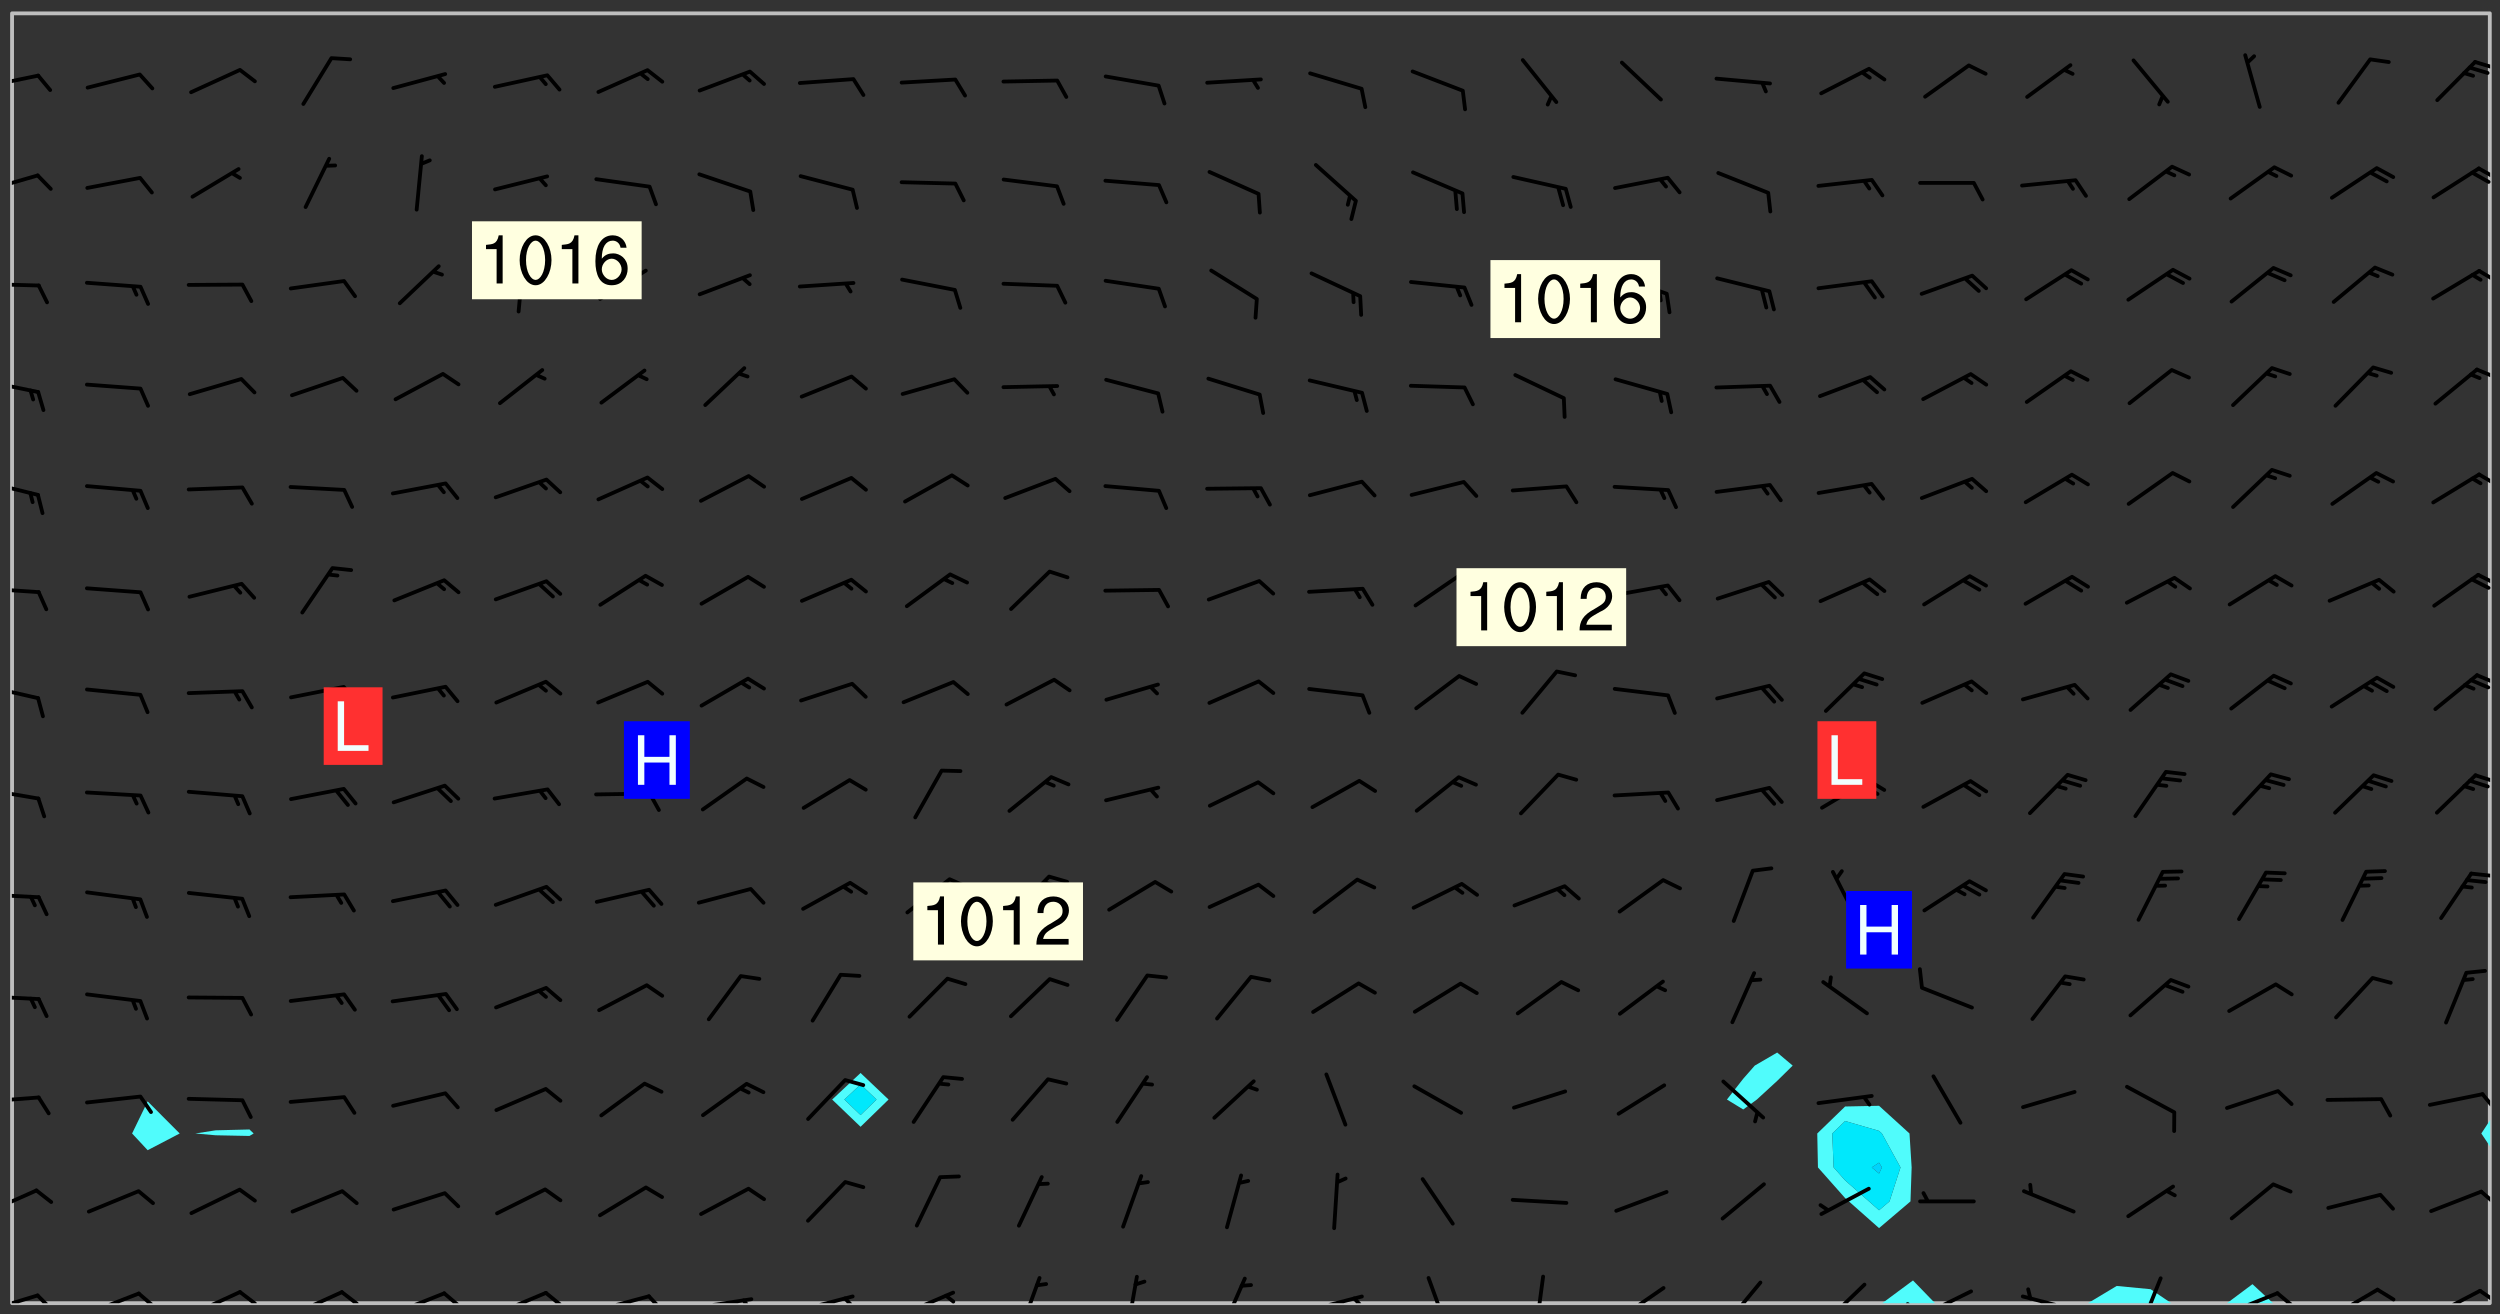 <svg xmlns="http://www.w3.org/2000/svg" role="img" xmlns:xlink="http://www.w3.org/1999/xlink" viewBox="142.45 309.95 326.84 171.84"><rect x="142.45" y="309.95" width="326.84" height="171.84" fill="#333333" stroke="none"/><defs><clipPath id="clip2"><path d="M 144 311.672 L 145 311.672 L 145 480.328 L 144 480.328 Z M 144 311.672"/></clipPath><clipPath id="clip3"><path d="M 144 311.672 L 468 311.672 L 468 480.328 L 144 480.328 Z M 144 311.672"/></clipPath><clipPath id="clip4"><path d="M 388 477 L 396 477 L 396 480.328 L 388 480.328 Z M 388 477"/></clipPath><clipPath id="clip5"><path d="M 415 478 L 427 478 L 427 480.328 L 415 480.328 Z M 415 478"/></clipPath><clipPath id="clip6"><path d="M 433 477 L 440 477 L 440 480.328 L 433 480.328 Z M 433 477"/></clipPath><clipPath id="clip7"><path d="M 467 459 L 468 459 L 468 480.328 L 467 480.328 Z M 467 459"/></clipPath><clipPath id="clip8"><path d="M 467 311.672 L 468 311.672 L 468 457 L 467 457 Z M 467 311.672"/></clipPath><clipPath id="clip9"><path d="M 144 479 L 148 479 L 148 480.328 L 144 480.328 Z M 144 479"/></clipPath><clipPath id="clip10"><path d="M 147 479 L 150 479 L 150 480.328 L 147 480.328 Z M 147 479"/></clipPath><clipPath id="clip11"><path d="M 153 478 L 161 478 L 161 480.328 L 153 480.328 Z M 153 478"/></clipPath><clipPath id="clip12"><path d="M 160 478 L 163 478 L 163 480.328 L 160 480.328 Z M 160 478"/></clipPath><clipPath id="clip13"><path d="M 167 478 L 175 478 L 175 480.328 L 167 480.328 Z M 167 478"/></clipPath><clipPath id="clip14"><path d="M 173 478 L 177 478 L 177 480.328 L 173 480.328 Z M 173 478"/></clipPath><clipPath id="clip15"><path d="M 180 478 L 188 478 L 188 480.328 L 180 480.328 Z M 180 478"/></clipPath><clipPath id="clip16"><path d="M 186 478 L 190 478 L 190 480.328 L 186 480.328 Z M 186 478"/></clipPath><clipPath id="clip17"><path d="M 193 478 L 201 478 L 201 480.328 L 193 480.328 Z M 193 478"/></clipPath><clipPath id="clip18"><path d="M 200 478 L 203 478 L 203 480.328 L 200 480.328 Z M 200 478"/></clipPath><clipPath id="clip19"><path d="M 207 478 L 215 478 L 215 480.328 L 207 480.328 Z M 207 478"/></clipPath><clipPath id="clip20"><path d="M 213 478 L 216 478 L 216 480.328 L 213 480.328 Z M 213 478"/></clipPath><clipPath id="clip21"><path d="M 220 479 L 228 479 L 228 480.328 L 220 480.328 Z M 220 479"/></clipPath><clipPath id="clip22"><path d="M 227 479 L 230 479 L 230 480.328 L 227 480.328 Z M 227 479"/></clipPath><clipPath id="clip23"><path d="M 233 479 L 241 479 L 241 480.328 L 233 480.328 Z M 233 479"/></clipPath><clipPath id="clip24"><path d="M 239 479 L 241 479 L 241 480.328 L 239 480.328 Z M 239 479"/></clipPath><clipPath id="clip25"><path d="M 246 479 L 255 479 L 255 480.328 L 246 480.328 Z M 246 479"/></clipPath><clipPath id="clip26"><path d="M 252 479 L 255 479 L 255 480.328 L 252 480.328 Z M 252 479"/></clipPath><clipPath id="clip27"><path d="M 260 478 L 268 478 L 268 480.328 L 260 480.328 Z M 260 478"/></clipPath><clipPath id="clip28"><path d="M 265 479 L 268 479 L 268 480.328 L 265 480.328 Z M 265 479"/></clipPath><clipPath id="clip29"><path d="M 275 476 L 279 476 L 279 480.328 L 275 480.328 Z M 275 476"/></clipPath><clipPath id="clip30"><path d="M 289 476 L 292 476 L 292 480.328 L 289 480.328 Z M 289 476"/></clipPath><clipPath id="clip31"><path d="M 302 476 L 306 476 L 306 480.328 L 302 480.328 Z M 302 476"/></clipPath><clipPath id="clip32"><path d="M 313 479 L 321 479 L 321 480.328 L 313 480.328 Z M 313 479"/></clipPath><clipPath id="clip33"><path d="M 319 479 L 321 479 L 321 480.328 L 319 480.328 Z M 319 479"/></clipPath><clipPath id="clip34"><path d="M 328 476 L 332 476 L 332 480.328 L 328 480.328 Z M 328 476"/></clipPath><clipPath id="clip35"><path d="M 343 476 L 345 476 L 345 480.328 L 343 480.328 Z M 343 476"/></clipPath><clipPath id="clip36"><path d="M 353 478 L 361 478 L 361 480.328 L 353 480.328 Z M 353 478"/></clipPath><clipPath id="clip37"><path d="M 353 480 L 356 480 L 356 480.328 L 353 480.328 Z M 353 480"/></clipPath><clipPath id="clip38"><path d="M 367 477 L 373 477 L 373 480.328 L 367 480.328 Z M 367 477"/></clipPath><clipPath id="clip39"><path d="M 380 477 L 387 477 L 387 480.328 L 380 480.328 Z M 380 477"/></clipPath><clipPath id="clip40"><path d="M 393 478 L 401 478 L 401 480.328 L 393 480.328 Z M 393 478"/></clipPath><clipPath id="clip41"><path d="M 391 480 L 395 480 L 395 480.328 L 391 480.328 Z M 391 480"/></clipPath><clipPath id="clip42"><path d="M 406 479 L 414 479 L 414 480.328 L 406 480.328 Z M 406 479"/></clipPath><clipPath id="clip43"><path d="M 422 476 L 426 476 L 426 480.328 L 422 480.328 Z M 422 476"/></clipPath><clipPath id="clip44"><path d="M 433 478 L 441 478 L 441 480.328 L 433 480.328 Z M 433 478"/></clipPath><clipPath id="clip45"><path d="M 439 478 L 443 478 L 443 480.328 L 439 480.328 Z M 439 478"/></clipPath><clipPath id="clip46"><path d="M 446 478 L 454 478 L 454 480.328 L 446 480.328 Z M 446 478"/></clipPath><clipPath id="clip47"><path d="M 453 478 L 456 478 L 456 480.328 L 453 480.328 Z M 453 478"/></clipPath><clipPath id="clip48"><path d="M 460 478 L 467 478 L 467 480.328 L 460 480.328 Z M 460 478"/></clipPath><clipPath id="clip49"><path d="M 466 478 L 468 478 L 468 480.328 L 466 480.328 Z M 466 478"/></clipPath><clipPath id="clip50"><path d="M 144 465 L 148 465 L 148 469 L 144 469 Z M 144 465"/></clipPath><clipPath id="clip51"><path d="M 466 465 L 468 465 L 468 468 L 466 468 Z M 466 465"/></clipPath><clipPath id="clip52"><path d="M 144 453 L 148 453 L 148 455 L 144 455 Z M 144 453"/></clipPath><clipPath id="clip53"><path d="M 466 452 L 468 452 L 468 456 L 466 456 Z M 466 452"/></clipPath><clipPath id="clip54"><path d="M 144 439 L 148 439 L 148 441 L 144 441 Z M 144 439"/></clipPath><clipPath id="clip55"><path d="M 144 426 L 148 426 L 148 428 L 144 428 Z M 144 426"/></clipPath><clipPath id="clip56"><path d="M 465 423 L 468 423 L 468 425 L 465 425 Z M 465 423"/></clipPath><clipPath id="clip57"><path d="M 144 412 L 148 412 L 148 415 L 144 415 Z M 144 412"/></clipPath><clipPath id="clip58"><path d="M 465 411 L 468 411 L 468 413 L 465 413 Z M 465 411"/></clipPath><clipPath id="clip59"><path d="M 144 399 L 148 399 L 148 402 L 144 402 Z M 144 399"/></clipPath><clipPath id="clip60"><path d="M 466 397 L 468 397 L 468 400 L 466 400 Z M 466 397"/></clipPath><clipPath id="clip61"><path d="M 465 398 L 468 398 L 468 401 L 465 401 Z M 465 398"/></clipPath><clipPath id="clip62"><path d="M 144 386 L 148 386 L 148 388 L 144 388 Z M 144 386"/></clipPath><clipPath id="clip63"><path d="M 466 384 L 468 384 L 468 387 L 466 387 Z M 466 384"/></clipPath><clipPath id="clip64"><path d="M 465 385 L 468 385 L 468 388 L 465 388 Z M 465 385"/></clipPath><clipPath id="clip65"><path d="M 144 372 L 148 372 L 148 375 L 144 375 Z M 144 372"/></clipPath><clipPath id="clip66"><path d="M 466 371 L 468 371 L 468 374 L 466 374 Z M 466 371"/></clipPath><clipPath id="clip67"><path d="M 144 359 L 148 359 L 148 362 L 144 362 Z M 144 359"/></clipPath><clipPath id="clip68"><path d="M 466 358 L 468 358 L 468 360 L 466 360 Z M 466 358"/></clipPath><clipPath id="clip69"><path d="M 144 346 L 148 346 L 148 348 L 144 348 Z M 144 346"/></clipPath><clipPath id="clip70"><path d="M 466 345 L 468 345 L 468 347 L 466 347 Z M 466 345"/></clipPath><clipPath id="clip71"><path d="M 144 332 L 148 332 L 148 336 L 144 336 Z M 144 332"/></clipPath><clipPath id="clip72"><path d="M 466 331 L 468 331 L 468 334 L 466 334 Z M 466 331"/></clipPath><clipPath id="clip73"><path d="M 465 332 L 468 332 L 468 334 L 465 334 Z M 465 332"/></clipPath><clipPath id="clip74"><path d="M 144 319 L 148 319 L 148 322 L 144 322 Z M 144 319"/></clipPath><clipPath id="clip75"><path d="M 465 317 L 468 317 L 468 320 L 465 320 Z M 465 317"/></clipPath><g id="surface1566" clip-path="url(#clip1)"><path fill="#fff" fill-opacity="0" fill-rule="evenodd" d="M 0 0 L 1000 0 L 1000 1000 L 0 1000 Z M 0 0"/><path fill="#d3d3d3" fill-opacity="0" fill-rule="evenodd" d="M162.152 355.867L161.918 356.16 161.977 356.395 162.094 356.566 162.27 356.801 162.562 357.148 162.676 357.207 162.793 357.035 162.852 356.801 163.027 356.625 163.492 356.449 164.191 356.449 164.426 356.742 164.715 357.559 164.773 357.734 164.949 357.965 165.301 358.199 166 358.898 166.172 359.074 166.406 359.422 166.641 359.832 166.93 360.414 167.34 360.879 167.57 361.113 167.805 361.289 167.922 361.52 168.098 361.812 168.27 362.977 168.27 363.211 168.328 363.5 168.387 363.617 168.504 363.734 168.852 364.145 168.969 364.316 169.145 364.492 169.32 364.727 169.438 364.898 169.609 365.25 169.668 365.484 169.902 365.891 170.137 365.832 169.961 366.008 169.902 366.938 169.32 366.938 169.086 366.824 168.738 366.938 168.621 367.055 168.562 367.348 168.504 367.523 168.387 367.695 167.922 367.988 167.863 368.223 167.805 368.336 167.805 368.98 167.863 369.152 167.863 369.562 167.922 369.621 167.922 370.027 167.98 370.434 168.098 370.609 168.156 370.668 168.387 371.309 168.328 371.602 168.328 372.301 168.27 372.883 168.27 373.117 168.211 373.348 168.156 373.699 168.156 375.621 168.211 375.738 168.637 375.738 168.27 375.855 168.246 376.207 169.137 377.375 170.879 377.914 172.219 378.273 172.219 378.812 172.309 379.621 172.844 380.336 174.363 380.605 175.254 380.52 175.344 381.684 175.879 381.863 177.039 381.684 179.094 380.699 180.254 380.336 182.133 380.16 183.828 379.98 183.648 380.699 182.133 380.785 180.883 380.875 180.078 381.145 179.004 381.953 179.273 382.672 179.809 383.57 179.629 384.195 179.363 385.004 179.629 386.082 180.254 386.98 181.059 387.16 182.309 386.98 182.043 387.703 182.141 388.207 182.195 388.5 182.195 388.672 182.254 388.965 182.254 389.371 182.43 389.488 182.781 389.605 183.188 389.605 183.48 389.43 183.594 389.312 183.652 389.195 183.77 388.965 183.828 388.789 184.18 388.324 184.41 388.148 184.586 388.09 184.762 388.148 184.82 388.324 184.938 389.312 184.992 389.781 185.051 389.953 185.168 390.188 185.344 390.246 186.16 390.305 186.449 390.305 186.566 390.539 186.625 390.945 186.684 391.297 186.684 392.402 186.801 392.695 186.918 393.043 187.207 393.742 187.383 394.094 187.965 394.848 188.316 395.023 188.488 395.082 188.957 395.316 189.598 395.781 189.945 396.016 190.238 396.191 190.531 396.246 190.762 396.309 191.578 396.656 191.871 396.832 191.984 397.004 192.336 397.355 192.453 397.531 192.977 398.172 192.977 398.461 193.035 398.812 193.035 399.16 193.094 399.512 193.152 399.801 193.27 399.859 193.441 399.918 193.617 399.918 194.199 400.152 194.375 400.27 194.551 400.559 194.727 400.793 194.84 401.027 195.133 401.258 195.25 401.375 195.25 401.785 195.309 401.84 195.598 402.074 195.832 402.191 195.891 402.309 196.008 402.48 196.066 402.598 196.297 402.832 196.355 403.008 196.59 403.066 196.707 403.125 196.59 403.238 196.531 403.355 196.531 403.473 196.414 403.766 196.297 404.055 196.297 404.637 196.473 404.754 196.59 404.812 196.648 404.93 196.766 405.047 196.879 405.105 197.055 405.453 197.113 405.805 197.172 406.211 197.172 406.387 197.113 406.562 196.996 407.262 196.996 407.434 197.113 407.609 197.406 407.902 197.812 407.902 197.988 408.02 198.105 408.191 198.223 408.484 198.223 408.719 197.695 408.719 197.465 408.484 197.23 408.484 197.055 408.543 196.996 409.242 197.055 409.59 197.172 409.766 197.348 410.176 197.465 410.406 197.754 410.875 197.93 410.93 198.453 410.93 198.688 410.988 199.445 411.629 199.504 411.922 199.504 412.156 199.562 412.215 199.793 412.562 199.793 412.914 199.676 413.086 199.676 413.379 199.969 413.668 200.262 413.844 200.434 413.902 200.727 414.078 201.02 414.195 201.602 414.602 201.891 414.836 202.184 415.012 202.402 415.172 202.418 415.184 202.648 415.359 203.289 415.883 203.465 416.117 203.582 416.293 203.758 416.469 203.871 416.641 203.871 417.281 203.988 417.457 204.457 417.574 205.039 417.691 205.273 417.75 205.504 417.863 205.797 417.98 205.91 418.039 206.496 418.391 206.785 418.562 206.961 418.625 207.137 418.68 207.312 418.738 208.012 419.09 208.301 419.266 208.535 419.32 208.824 419.496 209.059 419.613 209.699 420.02 209.992 420.137 210.164 420.195 210.398 420.254 210.809 420.312 211.039 420.371 211.273 420.488 211.332 420.66 210.922 420.836 211.391 420.895 211.449 421.188 211.562 421.422 211.738 421.477 211.973 421.535 212.148 421.594 212.555 421.711 213.195 421.945 213.312 422.117 213.371 422.352 213.371 422.527 213.312 422.645 213.254 423.051 213.488 423.285 213.605 423.344 213.953 423.461 214.594 423.691 214.77 423.809 215.059 423.926 215.234 424.102 215.469 424.566 216.051 425.672 216.227 425.848 216.574 426.023 216.75 426.141 217.102 426.258 218.148 426.781 218.383 426.84 218.848 426.953 219.141 427.012 219.605 427.188 220.363 427.77 220.598 428.004 220.945 428.469 221.121 428.645 221.41 428.879 222.227 429.578 222.52 429.754 222.809 430.043 223.102 430.219 223.395 430.508 224.09 431.148 224.266 431.324 224.559 431.559 224.848 431.793 225.316 432.082 225.957 432.664 226.305 432.898 226.539 433.191 226.887 433.539 227.238 434.004 228.172 434.996 228.52 435.402 228.637 435.578 228.871 435.637 228.984 435.754 229.629 435.93 229.859 436.043 230.094 436.102 230.387 436.277 230.617 436.395 231.551 437.094 231.957 437.5 232.191 437.676 232.598 437.852 232.832 437.969 233.648 438.316 233.996 438.551 234.23 438.668 234.523 438.957 234.754 439.074 235.512 439.426 235.863 439.598 236.094 439.656 236.387 439.773 236.621 439.832 237.492 440.008 238.309 440.008 238.777 440.238 238.949 440.297 239.824 440.996 240.289 441.113 240.582 441.172 240.758 441.23 240.988 441.289 241.457 441.348 241.805 441.406 242.156 441.465 242.562 441.523 242.855 441.523 243.027 441.582 243.027 441.812 243.203 441.988 243.496 441.988 243.844 442.047 244.195 442.105 244.895 442.223 245.535 442.223 246 441.988 246.293 441.812 246.465 441.695 246.875 441.523 247.164 441.348 248.098 440.883 248.566 440.59 249.09 440.297 249.555 440.125 250.02 439.949 251.07 439.484 251.359 439.367 251.77 439.25 252.059 439.133 252.586 438.957 254.102 438.258 254.684 437.91 254.973 437.852 255.266 437.793 255.613 437.676 256.488 437.445 256.84 437.328 256.953 437.328 257.188 437.27 258.062 437.035 258.297 436.977 259.109 436.977 259.461 436.918 260.277 436.801 260.449 436.742 260.801 436.688 261.094 436.629 261.324 436.57 262.141 436.395 262.316 436.336 262.664 436.336 262.898 436.277 263.363 436.16 264.121 435.988 264.355 435.93 264.703 435.93 265.113 435.812 265.402 435.754 266.688 435.695 266.977 435.695 267.387 435.637 267.617 435.578 267.793 435.578 268.668 435.461 269.074 435.461 269.484 435.344 269.832 435.344 270.184 435.23 271.055 435.172 272.805 435.172 273.852 435.461 274.262 435.578 274.551 435.695 274.902 435.812 275.191 435.93 276.242 436.102 276.531 436.16 276.824 436.16 277.117 436.219 277.289 436.277 277.699 436.336 277.871 436.395 277.988 436.453 278.105 436.453 278.223 436.512 278.574 436.57 278.688 436.57 279.098 436.637 281.02 437.031 282.945 437.426 284.465 437.875 286.16 438.594 288.305 439.398 289.91 438.68 291.34 437.875 292.5 436.797 293.75 436.348 296.785 435.629 298.66 435.27 300.805 433.922 303.039 432.668 305.539 431.41 307.234 430.961 309.02 430.781 310.18 430.512 310.805 431.051 312.145 430.781 312.859 429.793 313.844 428.449 314.289 428.27 315.094 427.91 316.969 427.371 318.754 426.922 320.004 426.652 321.164 426.562 322.863 426.473 324.824 426.203 326.074 426.113 326.613 426.113 327.238 426.023 328.129 426.023 330.273 425.844 332.684 425.664 335.273 425.574 336.969 425.754 338.578 425.844 340.008 426.203 341.168 426.922 343.043 427.91 344.203 429.438 344.469 430.152 345.098 430.242 345.453 431.141 345.988 431.68 346.523 433.207 347.598 433.566 348.133 433.566 347.328 434.102 347.418 435.809 348.133 438.504 349.023 439.309 349.918 440.297 350.633 441.555 352.418 442.094 353.938 441.914 354.293 443.258 355.902 442.453 356.883 441.914 357.152 442.184 357.469 441.969 357.688 441.824 358.488 442.273 358.938 441.914 359.293 441.914 359.828 441.645 360.367 440.926 360.902 440.656 361.527 439.668 362.688 440.117 363.527 440.488 364.922 441.105 366.617 440.926 368.223 440.926 370.008 441.016 370.188 439.309 370.723 437.965 371.527 438.234 372.02 439.082 372.422 439.488 372.332 440.027 372.332 440.387 373.047 440.836 373.758 440.566 375.188 440.566 375.547 441.555 375.992 442.812 376.707 444.156 377.957 444.785 379.652 445.414 380.367 445.234 380.547 444.695 381.527 444.605 381.977 444.965 382.062 446.223 381.797 446.852 381.262 447.031 381.262 447.57 381.977 448.555 382.242 449.094 383.227 450.082 384.027 451.16 383.762 451.52 383.672 452.418 383.047 454.75 382.691 456.816 382.602 458.609 382.422 459.328 382.332 459.867 382.332 461.305 381.352 463.188 380.992 464.895 380.457 465.793 379.652 466.961 379.387 467.5 381.441 468.754 381.527 469.113 381.172 469.652 381.082 469.473 381.082 470.281 381.172 471.719 380.727 472.434 379.652 472.527 379.387 473.242 379.922 474.141 380.727 474.859 381.887 475.668 383.227 475.938 383.672 476.297 383.316 476.746 381.527 476.656 380.277 476.207 379.562 475.488 378.938 475.398 378.762 478.988 378.574 480.297 467.934 480.297 467.934 311.703 412.664 311.703 412.664 360.785 413.426 360.91 416.715 361.453 418.738 364.289 418.738 367.043 421.09 367.375 423.438 367.707 427.488 367.707 426.109 371.867 424.086 372.574 422.062 373.277 421.52 373.621 418.926 375.238 418.738 375.355 416.715 373.277 415.984 370.535 413.312 368.457 411.938 364.957 411.871 364.875 409.914 362.203 412.664 360.785 412.664 311.703 294.422 311.703 294.422 403.117 294.539 403.148 294.672 403.16 294.746 403.234 294.852 403.281 294.941 403.34 295.027 403.398 295.117 403.457 295.414 403.754 295.473 403.844 295.504 403.961 295.531 404.078 295.547 404.215 295.516 404.332 295.457 404.422 295.398 404.508 295.355 404.613 295.309 404.715 295.281 404.836 295.281 404.98 295.457 405.25 295.605 405.398 295.68 405.484 295.754 405.559 295.797 405.664 295.859 405.754 295.918 405.84 295.961 405.945 296.02 406.035 296.066 406.137 296.109 406.242 296.168 406.328 296.285 406.508 296.359 406.582 296.422 406.668 296.48 406.758 296.523 406.863 296.582 406.953 296.641 407.039 296.703 407.129 296.762 407.219 296.805 407.32 296.922 407.5 296.996 407.574 297.055 407.66 297.129 407.734 297.219 407.793 297.324 407.84 297.473 407.84 297.605 407.824 297.738 407.84 297.84 407.793 297.914 407.719 297.961 407.617 297.945 407.484 297.945 407.336 297.898 407.23 297.871 407.113 297.824 407.012 297.797 406.891 297.754 406.789 297.691 406.699 297.648 406.598 297.605 406.492 297.574 406.375 297.559 406.242 297.547 406.105 297.633 406.047 297.691 405.961 297.812 405.93 297.855 406.035 297.871 406.168 297.871 406.285 297.93 406.387 297.988 406.477 298.078 406.535 298.227 406.684 298.285 406.773 298.328 406.879 298.316 406.98 298.402 407.039 298.508 407.086 298.594 407.145 298.684 407.203 298.758 407.277 298.641 407.305 298.535 407.352 298.449 407.41 298.375 407.484 298.316 407.574 298.254 407.66 298.227 407.781 298.18 407.883 298.137 407.988 298.105 408.105 298.094 408.238 298.078 408.371 298.078 408.52 298.105 408.637 298.152 408.742 298.195 408.844 298.254 408.934 298.328 409.008 298.418 409.066 298.492 409.141 298.582 409.199 298.641 409.289 298.684 409.395 298.73 409.496 298.848 409.527 298.98 409.543 299.129 409.543 299.246 409.512 299.352 409.555 299.395 409.66 299.441 409.762 299.469 409.883 299.5 410 299.527 410.117 299.559 410.238 299.586 410.355 299.691 410.398 299.793 410.445 299.926 410.43 300.074 410.578 300.137 410.664 300.211 410.738 300.281 410.812 300.371 410.875 300.477 410.918 300.578 410.961 300.695 410.992 300.832 411.008 300.949 410.977 301.023 410.902 301.051 410.785 301.039 410.652 301.008 410.531 300.98 410.414 301.023 410.309 301.141 410.309 301.23 410.371 301.348 410.398 301.496 410.398 301.629 410.414 301.777 410.414 301.91 410.43 302.043 410.414 302.191 410.414 302.324 410.398 302.457 410.387 302.594 410.398 302.711 410.371 302.844 410.355 303.035 410.297 302.977 410.473 302.961 410.605 302.934 410.727 302.918 410.859 302.859 410.945 302.727 410.961 302.621 411.008 302.516 411.051 302.398 411.082 302.281 411.109 302.016 411.141 301.867 411.141 301.734 411.156 301.66 411.23 301.719 411.316 301.867 411.465 301.984 411.645 302.059 411.715 302.148 411.777 302.238 411.836 302.324 411.895 302.414 411.953 302.516 411.996 302.621 412.059 302.727 412.102 302.812 412.16 302.918 412.207 303.02 412.25 303.199 412.367 303.258 412.457 303.215 412.559 303.168 412.664 303.184 412.797 303.406 413.02 303.465 413.109 303.508 413.211 303.539 413.332 303.582 413.434 303.598 413.566 303.629 413.684 303.641 413.82 303.672 413.938 303.82 414.086 303.922 414.129 304.027 414.172 304.145 414.203 304.277 414.219 304.414 414.234 304.531 414.234 304.648 414.203 304.738 414.145 304.781 414.039 304.828 413.938 304.871 413.832 304.902 413.715 304.914 413.582 304.914 413.434 304.902 413.301 304.887 413.168 304.855 413.051 304.812 412.945 304.766 412.84 304.723 412.738 304.68 412.633 304.664 412.5 304.68 412.367 304.707 412.25 304.738 412.133 304.766 412.012 304.812 411.91 304.902 411.852 304.988 411.789 305.062 411.715 305.152 411.656 305.375 411.434 305.434 411.348 305.508 411.273 305.625 411.094 305.684 411.008 305.684 410.859 305.609 410.785 305.508 410.738 305.402 410.695 305.301 410.652 305.242 410.562 305.195 410.457 305.168 410.34 305.258 410.281 305.375 410.25 305.477 410.207 305.656 410.09 305.805 409.941 305.816 409.809 305.805 409.703 305.715 409.645 305.582 409.66 305.434 409.66 305.301 409.676 305.168 409.66 305.047 409.629 304.961 409.57 304.887 409.496 304.828 409.406 304.766 409.32 304.648 409.141 304.59 409.055 304.621 408.934 304.707 408.875 304.828 408.844 304.887 408.758 304.887 408.637 304.855 408.52 304.797 408.43 304.738 408.344 304.691 408.238 304.664 408.121 304.648 407.988 304.707 407.898 304.781 407.824 304.871 407.766 304.988 407.586 305.062 407.512 305.121 407.426 305.27 407.277 305.391 407.246 305.523 407.23 305.656 407.246 305.73 407.32 305.773 407.426 305.789 407.559 305.758 407.676 305.641 407.707 305.508 407.719 305.359 407.867 305.316 407.973 305.27 408.074 305.242 408.195 305.211 408.312 305.211 408.461 305.242 408.578 305.285 408.684 305.344 408.773 305.418 408.844 305.492 408.918 305.609 408.949 305.73 408.977 305.848 408.949 305.98 408.934 306.098 408.934 306.188 408.992 306.262 409.066 306.309 409.172 306.367 409.258 306.469 409.305 306.602 409.32 306.707 409.363 306.793 409.422 306.781 409.527 306.707 409.602 306.527 409.719 306.469 409.809 306.379 409.867 306.309 409.941 306.234 410.016 306.172 410.105 306.145 410.223 306.129 410.355 306.145 410.488 306.129 410.621 306.129 410.77 306.145 410.902 306.172 411.02 306.203 411.141 306.277 411.215 306.367 411.273 306.453 411.332 306.543 411.391 306.66 411.422 306.66 411.508 306.559 411.555 306.469 411.613 306.203 411.645 306.086 411.672 305.938 411.672 305.832 411.715 305.73 411.762 305.672 411.852 305.609 412.086 305.598 412.219 305.566 412.34 305.551 412.473 305.551 412.766 305.539 412.898 305.551 413.035 305.566 413.168 305.699 413.184 305.832 413.195 305.953 413.227 306.039 413.285 306.113 413.359 306.16 413.465 306.203 413.566 306.219 413.699 306.219 414.145 306.203 414.277 306.203 414.723 306.234 414.988 306.262 415.105 306.277 415.238 306.309 415.355 306.395 415.566 306.426 415.832 306.426 415.98 306.395 416.098 306.367 416.215 306.336 416.336 306.309 416.453 306.277 416.57 306.246 416.691 306.234 416.824 306.219 416.957 306.309 417.016 306.426 416.984 306.527 417 306.574 417.105 306.543 417.371 306.543 417.812 306.5 417.918 306.453 418.023 306.41 418.125 306.367 418.23 306.309 418.316 306.277 418.438 306.234 418.555 306.203 418.672 306.188 418.805 306.203 418.938 306.262 419.027 306.367 419.074 306.453 419.133 306.512 419.219 306.5 419.355 306.469 419.473 306.426 419.574 306.426 420.02 306.41 420.152 306.41 420.301 306.379 420.418 306.336 420.523 306.309 420.641 306.262 420.746 306.219 420.848 306.188 420.969 306.16 421.086 306.129 421.219 306.098 421.336 306.07 421.453 306.027 421.559 305.996 421.676 305.965 421.797 305.953 421.93 305.938 422.062 305.938 422.359 305.965 422.477 305.965 422.625 306.012 423.023 306.039 423.141 306.098 423.23 306.219 423.262 306.367 423.262 306.5 423.246 306.559 423.336 306.559 423.453 306.5 423.543 306.41 423.602 306.309 423.645 306.203 423.691 306.113 423.75 306.027 423.809 305.891 423.824 305.773 423.793 305.641 423.777 305.539 423.824 305.477 423.91 305.465 424.047 305.449 424.18 305.418 424.297 305.391 424.414 305.375 424.547 305.344 424.668 305.344 424.965 305.359 425.098 305.391 425.215 305.391 425.363 305.402 425.496 305.402 425.645 305.375 425.762 305.328 425.863 305.301 425.984 305.27 426.102 305.211 426.191 305.137 426.266 305.035 426.309 304.93 426.355 304.812 426.383 304.691 426.414 304.59 426.367 304.648 426.281 304.754 426.234 304.781 426.117 304.812 426 304.84 425.879 304.871 425.762 304.871 425.613 304.887 425.48 304.855 425.363 304.812 425.258 304.707 425.273 304.633 425.348 304.531 425.391 304.441 425.453 304.367 425.527 304.324 425.629 304.309 425.762 304.277 425.879 304.25 426 304.219 426.117 304.191 426.234 304.16 426.355 304.133 426.473 304.102 426.59 304.059 426.695 303.969 426.754 303.879 426.754 303.762 426.723 303.73 426.637 303.746 426.5 303.715 426.383 303.715 426.234 303.703 426.102 303.703 425.953 303.641 425.719 303.613 425.598 303.57 425.496 303.523 425.391 303.465 425.305 303.406 425.215 303.363 425.109 303.301 425.023 303.152 424.875 303.082 424.801 302.977 424.754 302.871 424.711 302.77 424.668 302.473 424.371 302.383 424.297 302.297 424.238 302.191 424.195 302.102 424.133 302.016 424.074 301.91 424.031 301.82 423.973 301.734 423.91 301.66 423.84 301.555 423.793 301.469 423.734 301.363 423.691 301.273 423.629 301.172 423.586 301.066 423.543 300.98 423.484 300.875 423.438 300.77 423.395 300.668 423.348 300.578 423.289 300.477 423.246 300.371 423.203 300.281 423.141 300.164 423.113 300.031 423.098 299.898 423.113 299.75 423.113 299.617 423.129 299.5 423.098 299.41 423.039 299.336 422.965 299.246 422.906 299.145 422.859 298.996 422.859 298.875 422.832 298.773 422.789 298.699 422.715 298.582 422.535 298.492 422.477 298.391 422.434 298.301 422.371 298.195 422.328 298.105 422.27 298.02 422.211 297.914 422.164 297.855 422.078 297.797 421.988 297.754 421.883 297.707 421.781 297.633 421.707 297.547 421.648 297.473 421.574 297.383 421.516 297.16 421.293 297.117 421.188 297.086 420.922 297.191 420.879 297.336 420.879 297.441 420.922 297.516 420.996 297.605 421.055 297.691 421.113 297.797 421.16 297.887 421.219 298.035 421.367 298.105 421.441 298.254 421.59 298.316 421.676 298.391 421.75 298.477 421.809 298.551 421.883 298.641 421.945 298.73 422.004 298.816 422.062 299.086 422.238 299.188 422.285 299.293 422.328 299.395 422.371 299.441 422.297 299.5 422.211 299.574 422.137 299.645 422.062 299.75 422.105 299.824 422.18 299.883 422.27 299.926 422.371 299.973 422.477 300.016 422.582 300.137 422.609 300.254 422.582 300.328 422.492 300.371 422.387 300.43 422.297 300.504 422.223 300.609 422.18 300.727 422.152 300.859 422.164 300.949 422.223 301.098 422.371 301.156 422.461 301.199 422.566 301.246 422.668 301.289 422.773 301.332 422.875 301.438 422.922 301.543 422.965 301.676 422.98 301.762 422.922 301.82 422.832 301.895 422.758 302 422.715 302.117 422.742 302.223 422.789 302.324 422.832 302.43 422.875 302.531 422.922 302.711 423.039 302.711 423.156 302.695 423.289 302.711 423.422 302.727 423.559 302.785 423.645 302.887 423.691 303.008 423.719 303.125 423.75 303.273 423.75 303.391 423.719 303.449 423.629 303.629 423.512 303.688 423.422 303.762 423.348 303.82 423.262 303.938 423.082 304.117 422.965 304.234 422.996 304.324 423.055 304.367 423.129 304.352 423.262 304.352 423.379 304.441 423.438 304.59 423.438 304.723 423.422 304.855 423.41 305.121 423.379 305.227 423.336 305.344 423.305 305.465 423.277 305.539 423.203 305.609 423.129 305.672 423.039 305.656 422.934 305.609 422.832 305.508 422.789 305.402 422.773 305.285 422.801 305.02 422.832 304.871 422.832 304.797 422.758 304.707 422.699 304.59 422.668 304.473 422.641 304.34 422.625 304.191 422.625 304.059 422.641 303.762 422.641 303.656 422.594 303.508 422.445 303.465 422.344 303.406 422.254 303.629 422.031 303.715 421.973 303.82 421.93 303.938 421.898 304.07 421.883 304.203 421.898 304.34 421.914 304.441 421.957 304.574 421.945 304.664 421.883 304.766 421.84 304.828 421.75 304.781 421.648 304.691 421.59 304.574 421.559 304.473 421.516 304.414 421.426 304.352 421.336 304.352 421.219 304.367 421.086 304.473 421.039 304.547 420.969 304.547 420.848 304.457 420.789 304.426 420.672 304.516 420.613 304.59 420.539 304.633 420.434 304.691 420.344 304.738 420.242 304.754 420.109 304.754 419.961 304.707 419.855 304.664 419.754 304.574 419.695 304.441 419.68 304.34 419.637 304.203 419.621 304.086 419.59 303.641 419.59 303.508 419.574 303.375 419.562 303.242 419.547 303.125 419.516 302.977 419.516 302.844 419.5 302.711 419.488 302.445 419.457 302.324 419.414 302.238 419.355 302.164 419.281 302.164 419.133 302.176 419 302.281 418.953 302.383 418.91 302.516 418.895 302.668 418.895 302.801 418.879 303.094 418.879 303.215 418.91 303.316 418.953 303.406 419.012 303.641 419.074 303.762 419.027 303.852 418.969 303.953 418.926 304.086 418.91 304.191 418.953 304.293 419 304.426 419.012 304.547 418.984 304.691 418.984 304.812 418.953 304.93 418.926 305.035 418.879 305.109 418.805 305.195 418.746 305.344 418.598 305.402 418.512 305.449 418.406 305.477 418.289 305.492 418.184 305.391 418.141 305.301 418.082 305.184 418.051 305.078 418.008 304.988 417.945 304.914 417.859 304.84 417.785 304.738 417.742 304.633 417.695 304.531 417.652 304.473 417.562 304.426 417.461 304.34 417.25 304.277 417.164 304.219 417.074 304.145 417 304.059 416.941 303.789 416.941 303.672 416.973 303.582 417.031 303.48 417.074 303.348 417.09 303.242 417.074 303.215 416.957 303.152 416.867 303.035 416.836 302.934 416.793 302.785 416.645 302.754 416.527 302.738 416.422 302.812 416.348 302.992 416.23 303.109 416.203 303.227 416.172 303.363 416.188 303.465 416.23 303.57 416.273 303.672 416.32 303.777 416.363 303.895 416.395 304.027 416.41 304.145 416.438 304.277 416.453 304.383 416.438 304.473 416.379 304.398 416.305 304.293 416.262 304.219 416.188 304.145 416.098 303.996 415.949 303.91 415.891 303.82 415.832 303.746 415.758 303.656 415.699 303.555 415.652 303.434 415.625 303.332 415.578 303.227 415.535 303.109 415.504 303.008 415.461 302.887 415.43 302.738 415.43 302.621 415.461 302.516 415.504 302.43 415.566 302.25 415.684 302.164 415.742 302.074 415.801 301.969 415.848 301.883 415.906 301.777 415.949 301.676 415.992 301.57 416.039 301.496 416.113 301.438 416.203 301.379 416.289 301.332 416.395 301.273 416.48 301.199 416.555 301.066 416.543 300.949 416.512 300.832 416.512 300.758 416.586 300.668 416.645 300.594 416.719 300.504 416.777 300.418 416.836 300.312 416.883 300.211 416.926 300.074 416.941 299.973 416.898 299.824 416.75 299.719 416.703 299.633 416.703 299.527 416.75 299.426 416.793 299.305 416.824 299.188 416.793 299.113 416.719 299.113 416.602 299.145 416.48 299.219 416.41 299.277 416.32 299.352 416.246 299.469 416.215 299.574 416.172 299.867 416.172 300 416.156 300.137 416.141 300.238 416.098 300.328 416.039 300.43 415.992 300.52 415.934 300.652 415.922 300.742 415.98 300.875 415.992 300.965 415.934 301.051 415.875 301.156 415.832 301.246 415.773 301.332 415.711 301.422 415.652 301.57 415.504 301.629 415.418 301.688 415.328 301.793 415.285 301.926 415.27 302.043 415.297 302.164 415.328 302.223 415.27 302.281 415.18 302.312 414.914 302.34 414.797 302.445 414.809 302.578 414.824 302.68 414.781 302.77 414.723 302.828 414.633 302.902 414.559 302.961 414.469 303.008 414.367 303.02 414.234 303.008 414.102 302.961 413.996 302.812 413.848 302.754 413.758 302.695 413.672 302.652 413.566 302.652 413.121 302.668 412.988 302.668 412.84 302.68 412.707 302.621 412.648 302.531 412.707 302.43 412.664 302.25 412.547 302.164 412.488 302.102 412.398 302.043 412.309 301.969 412.234 301.883 412.176 301.762 412.207 301.66 412.219 301.555 412.266 301.469 412.324 301.363 412.367 301.215 412.516 301.125 412.574 301.039 412.633 300.949 412.695 300.844 412.738 300.711 412.754 300.711 412.633 300.816 412.59 300.934 412.559 301.008 412.488 301.051 412.383 301.051 412.234 301.023 412.117 300.875 411.969 300.742 411.953 300.594 411.953 300.477 411.984 300.371 412.027 300.27 412.07 300.18 412.133 300.062 412.16 299.988 412.086 300 411.953 299.957 411.852 299.914 411.746 299.824 411.688 299.707 411.715 299.586 411.746 299.469 411.777 299.367 411.82 299.246 411.852 299.145 411.895 299.039 411.938 298.949 411.996 298.848 412.012 298.848 411.895 298.863 411.762 298.805 411.672 298.73 411.715 298.582 411.863 298.523 411.953 298.449 412.027 298.402 412.133 298.359 412.234 298.285 412.309 298.227 412.398 298.152 412.473 298.094 412.559 298.02 412.633 297.93 412.695 297.855 412.766 297.781 412.84 297.68 412.855 297.547 412.871 297.441 412.828 297.441 412.707 297.59 412.559 297.633 412.457 297.691 412.367 297.738 412.266 297.781 412.16 297.84 412.07 297.871 411.953 297.914 411.852 297.945 411.73 297.973 411.613 298.02 411.508 298.062 411.406 298.105 411.301 298.18 411.23 298.27 411.168 298.359 411.109 298.461 411.066 298.758 411.066 299.023 411.035 299.129 410.992 299.055 410.918 298.938 410.887 298.832 410.844 298.742 410.785 298.641 410.738 298.551 410.68 298.449 410.637 298.344 410.594 298.254 410.531 298.168 410.473 298.062 410.43 297.961 410.387 297.84 410.355 297.723 410.324 297.621 410.281 297.5 410.25 297.398 410.207 297.309 410.148 297.266 410.043 297.25 409.91 297.352 409.867 297.484 409.852 297.621 409.867 297.754 409.852 297.855 409.809 297.914 409.719 297.93 409.613 297.84 409.555 297.766 409.48 297.664 409.438 297.574 409.379 297.426 409.23 297.383 409.125 297.367 408.992 297.367 408.699 297.309 408.609 297.219 408.551 297.145 408.477 297.102 408.371 297.07 408.254 297.012 408.164 296.938 408.09 296.82 408.062 296.746 407.988 296.656 407.93 296.566 407.867 296.48 407.809 296.406 407.734 296.348 407.648 296.301 407.543 296.215 407.484 296.066 407.336 295.871 407.277 295.738 407.293 295.637 407.336 295.562 407.41 295.516 407.512 295.473 407.617 295.414 407.707 295.355 407.793 295.059 408.09 294.969 408.148 294.883 408.148 294.82 408.062 294.777 407.957 294.809 407.84 294.867 407.75 294.895 407.633 294.883 407.5 294.793 407.438 294.688 407.484 294.57 407.512 294.453 407.543 294.184 407.719 294.082 407.766 293.965 407.793 293.859 407.84 293.77 407.898 293.668 407.941 293.609 407.855 293.562 407.75 293.578 407.617 293.625 407.512 293.695 407.438 293.77 407.367 293.828 407.277 293.828 407.129 293.785 407.023 293.547 407.023 293.445 407.07 293.414 407.188 293.387 407.305 293.355 407.426 293.281 407.469 293.148 407.484 293.074 407.438 293.031 407.336 292.988 407.23 292.941 407.129 292.898 407.023 292.777 407.055 292.676 407.098 292.543 407.113 292.426 407.145 292.32 407.188 292.23 407.246 292.129 407.293 292.008 407.32 291.875 407.336 291.773 407.293 291.715 407.203 291.668 407.098 291.625 406.996 291.582 406.891 291.582 406.773 291.641 406.684 291.727 406.625 291.906 406.508 292.008 406.461 292.113 406.418 292.219 406.359 292.32 406.316 292.41 406.254 292.512 406.211 292.617 406.152 292.719 406.105 292.809 406.047 292.914 406.004 293.016 405.961 293.105 405.898 293.207 405.855 293.344 405.84 293.461 405.871 293.562 405.914 293.684 405.945 293.785 405.988 293.891 406.035 293.992 406.078 294.098 406.121 294.199 406.168 294.305 406.211 294.406 406.254 294.512 406.301 294.598 406.359 294.703 406.402 294.82 406.434 294.926 406.477 295.027 406.523 295.117 406.582 295.223 406.625 295.324 406.668 295.43 406.715 295.547 406.742 295.648 406.789 295.77 406.816 295.918 406.816 296.004 406.758 296.02 406.656 296.078 406.566 296.051 406.449 295.977 406.375 295.859 406.195 295.785 406.121 295.695 406.047 295.516 405.93 295.43 405.871 295.324 405.828 295.223 405.781 294.953 405.605 294.895 405.516 294.82 405.441 294.762 405.352 294.719 405.25 294.688 405.133 294.672 404.996 294.672 404.434 294.66 404.301 294.645 404.168 294.613 404.051 294.598 403.918 294.586 403.785 294.555 403.664 294.332 403.441 294.273 403.355 294.258 403.25 294.289 403.133 294.422 403.117 294.422 311.703 172.992 311.703 172.992 313.156 172.934 313.391 172.582 314.441 172.41 314.965 172.293 315.312 172.117 315.723 172 315.895 171.766 316.188 171.535 316.246 171.184 316.246 171.066 316.305 170.836 316.711 170.836 317.004 170.953 317.18 171.184 317.41 171.301 317.645 171.941 318.402 172.234 318.867 172.41 319.102 172.641 319.453 172.875 319.801 173.516 320.617 173.691 321.082 173.863 321.492 173.98 322.188 174.156 322.656 174.273 324.055 174.332 324.52 174.332 325.395 174.449 326.441 174.449 331.223 174.391 331.688 174.039 332.969 173.863 333.492 173.75 333.902 173.398 334.832 172.934 336 172.699 336.582 172.582 336.758 172.41 337.105 172.234 337.512 171.883 338.328 171.824 338.621 171.711 338.914 171.594 339.203 171.535 339.379 171.418 340.254 171.359 340.66 171.301 340.777 171.242 340.953 171.184 341.125 170.953 341.652 170.836 341.824 170.836 342.059 170.719 342.293 170.66 342.465 170.484 343.051 170.484 343.34 170.426 343.516 170.426 343.809 170.367 343.922 170.309 344.449 170.309 344.621 170.254 344.855 170.254 347.477 170.078 348.293 169.961 348.469 169.785 348.703 169.668 348.875 169.555 349.109 168.969 350.043 168.738 350.332 168.445 350.797 168.27 351.031 167.98 351.383 167.629 352.082 167.516 352.312 167.34 352.723 167.164 352.953 166.758 353.48 165.941 354.18 165.648 354.352 165.359 354.586 165.184 354.703 165.008 354.879 164.484 355.285 163.957 355.461 163.785 355.637 163.551 355.691 162.91 355.867 162.152 355.867M174.363 386.891L173.289 387.34 173.648 388.234 174.898 387.52 175.344 386.98 174.363 386.891"/><path fill="#d3d3d3" fill-opacity="0" fill-rule="evenodd" d="M201.508 416.598L200.613 416.598 201.062 417.227 202.043 417.586 202.848 417.496 203.293 416.508 203.117 416.598 202.402 416.242 201.508 416.598M356.129 475.668L356.07 475.145 356.07 474.852 356.184 474.559 356.242 474.328 356.711 473.859 356.824 473.859 356.941 473.746 357.059 473.688 357.234 473.688 357.469 473.629 357.816 473.629 358.051 473.688 358.168 473.746 358.398 473.918 358.457 474.094 358.574 474.676 358.574 474.969 358.457 475.145 358.285 475.434 358.109 475.609 357.582 476.133 357.352 476.367 357.234 476.426 357.059 476.426 356.941 476.367 356.535 476.074 356.359 475.957 356.242 475.898 356.184 475.785 356.129 475.668M362.77 464.711L362.711 464.539 362.711 463.43 362.77 463.258 362.945 463.199 363.117 463.141 363.293 463.141 363.527 463.082 363.645 463.141 363.703 463.84 363.645 464.012 363.527 464.188 363.41 464.246 363.176 464.77 363.062 464.828 362.828 464.828 362.77 464.711M372.383 450.32L372.266 450.145 372.266 449.445 372.559 448.57 372.676 448.398 372.852 448.047 372.965 447.816 373.082 447.523 373.434 446.766 373.551 446.535 373.723 446.301 373.898 446.301 374.016 446.242 374.656 446.242 374.773 446.301 375.008 446.535 375.18 446.648 375.531 446.941 375.648 447.059 375.762 447.234 375.762 447.348 375.879 447.406 375.996 447.523 375.996 448.223 375.938 448.398 375.938 448.629 375.879 448.805 375.531 449.855 375.414 450.086 375.297 450.32 375.18 450.379 374.949 450.613 374.309 450.902 373.434 450.902 373.023 450.785 372.383 450.32"/><path fill="none" stroke="#bebebe" stroke-linecap="round" stroke-linejoin="round" stroke-miterlimit="10" stroke-width=".5" d="M 431.957 354.305 L 108.027 354.305 L 108.027 185.68 L 431.957 185.68 L 431.957 354.305" transform="matrix(1 0 0 -1 36 666)"/><g clip-path="url(#clip2)"><path fill="#fff" fill-opacity="0" fill-rule="evenodd" d="M 144 475.891 L 144 480.328 L 144.004 480.328 L 144 480.328 L 144 311.672 L 144.004 311.672 L 144 311.672 L 144 475.891"/></g><g clip-path="url(#clip3)"><path fill="#fff" fill-opacity="0" fill-rule="evenodd" d="M 144.004 480.328 L 144.004 311.672 L 161.754 311.672 L 161.754 453.938 L 159.719 458.137 L 161.754 460.324 L 165.945 458.137 L 161.754 453.938 L 161.754 311.672 L 175.066 311.672 L 175.066 457.613 L 170.629 457.723 L 167.984 458.137 L 170.629 458.371 L 175.066 458.461 L 175.613 458.137 L 175.066 457.613 L 175.066 311.672 L 254.957 311.672 L 254.957 450.227 L 251.242 453.699 L 254.957 457.262 L 258.617 453.699 L 254.957 450.227 L 254.957 311.672 L 374.793 311.672 L 374.793 447.555 L 371.859 449.262 L 370.355 450.977 L 368.223 453.699 L 370.355 455 L 372.133 453.699 L 374.793 451.258 L 376.82 449.262 L 374.793 447.555 L 374.793 311.672 L 388.109 311.672 L 388.109 454.516 L 383.672 454.609 L 380.031 458.137 L 380.121 462.574 L 383.672 466.582 L 384.164 467.016 L 388.109 470.508 L 392.219 467.016 L 392.371 462.574 L 392.09 458.137 L 388.109 454.516 L 388.109 311.672 L 467.996 311.672 L 467.996 456.395 L 466.848 458.137 L 467.996 459.844 L 467.996 480.328 L 439.621 480.328 L 436.93 477.836 L 433.594 480.328 L 426.316 480.328 L 423.617 478.496 L 419.18 478.07 L 415.414 480.328 L 395.43 480.328 L 392.547 477.348 L 388.523 480.328 L 144.004 480.328"/></g><path fill="#50fcfc" fill-rule="evenodd" d="M161.754 460.324L159.719 458.137 161.754 453.938 165.945 458.137 161.754 460.324M170.629 458.371L167.984 458.137 170.629 457.723 175.066 457.613 175.613 458.137 175.066 458.461 170.629 458.371M254.957 457.262L251.242 453.699 254.957 450.227 254.957 451.719 252.84 453.699 254.957 455.73 257.043 453.699 254.957 451.719 254.957 450.227 258.617 453.699 254.957 457.262"/><path fill="#00e8fc" fill-rule="evenodd" d="M 254.957 455.73 L 252.84 453.699 L 254.957 451.719 L 257.043 453.699 L 254.957 455.73"/><path fill="#50fcfc" fill-rule="evenodd" d="M370.355 455L368.223 453.699 370.355 450.977 371.859 449.262 374.793 447.555 376.82 449.262 374.793 451.258 372.133 453.699 370.355 455M380.121 462.574L380.031 458.137 383.672 454.609 383.672 456.508 381.992 458.137 382.168 462.574 383.672 464.27 386.797 467.016 388.109 468.176 389.477 467.016 390.914 462.574 388.484 458.137 388.109 457.797 383.672 456.508 383.672 454.609 388.109 454.516 392.09 458.137 392.371 462.574 392.219 467.016 388.109 470.508 384.164 467.016 383.672 466.582 380.121 462.574"/><path fill="#00e8fc" fill-rule="evenodd" d="M 382.168 462.574 L 381.992 458.137 L 383.672 456.508 L 388.109 457.797 L 388.109 461.949 L 387.152 462.574 L 388.109 463.375 L 388.484 462.574 L 388.109 461.949 L 388.109 457.797 L 388.484 458.137 L 390.914 462.574 L 389.477 467.016 L 388.109 468.176 L 386.797 467.016 L 383.672 464.27 L 382.168 462.574"/><path fill="#00d4fc" fill-rule="evenodd" d="M 388.109 463.375 L 387.152 462.574 L 388.109 461.949 L 388.484 462.574 L 388.109 463.375"/><g clip-path="url(#clip4)"><path fill="#50fcfc" fill-rule="evenodd" d="M 388.523 480.328 L 392.547 477.348 L 395.43 480.328 L 388.523 480.328"/></g><g clip-path="url(#clip5)"><path fill="#50fcfc" fill-rule="evenodd" d="M 415.414 480.328 L 419.18 478.07 L 423.617 478.496 L 426.316 480.328 L 415.414 480.328"/></g><g clip-path="url(#clip6)"><path fill="#50fcfc" fill-rule="evenodd" d="M 433.594 480.328 L 439.621 480.328 L 436.93 477.836 L 433.594 480.328"/></g><path fill="#50fcfc" fill-rule="evenodd" d="M 467.996 459.844 L 466.848 458.137 L 467.996 456.395 L 467.996 459.844"/><g clip-path="url(#clip7)"><path fill="#fff" fill-opacity="0" fill-rule="evenodd" d="M 467.996 480.328 L 468 480.328 L 468 459.848 L 468 480.328 L 467.996 480.328"/></g><path fill="#50fcfc" fill-rule="evenodd" d="M 467.996 456.395 L 467.996 459.844 L 468 459.848 L 468 456.391 L 467.996 456.395"/><g clip-path="url(#clip8)"><path fill="#fff" fill-opacity="0" fill-rule="evenodd" d="M 467.996 311.672 L 468 311.672 L 468 456.391 L 468 311.672 L 467.996 311.672"/></g><g clip-path="url(#clip9)"><path fill="none" stroke="#000" stroke-linecap="round" stroke-linejoin="round" stroke-miterlimit="10" stroke-width=".5" d="M 111.363 186.688 L 104.637 184.656" transform="matrix(1 0 0 -1 36 666)"/></g><g clip-path="url(#clip10)"><path fill="none" stroke="#000" stroke-linecap="round" stroke-linejoin="round" stroke-miterlimit="10" stroke-width=".5" d="M 111.363 186.688 L 113.094 184.945" transform="matrix(1 0 0 -1 36 666)"/></g><g clip-path="url(#clip11)"><path fill="none" stroke="#000" stroke-linecap="round" stroke-linejoin="round" stroke-miterlimit="10" stroke-width=".5" d="M 124.594 186.938 L 118.039 184.406" transform="matrix(1 0 0 -1 36 666)"/></g><g clip-path="url(#clip12)"><path fill="none" stroke="#000" stroke-linecap="round" stroke-linejoin="round" stroke-miterlimit="10" stroke-width=".5" d="M 124.594 186.938 L 126.449 185.332" transform="matrix(1 0 0 -1 36 666)"/></g><g clip-path="url(#clip13)"><path fill="none" stroke="#000" stroke-linecap="round" stroke-linejoin="round" stroke-miterlimit="10" stroke-width=".5" d="M 137.824 187.133 L 131.438 184.207" transform="matrix(1 0 0 -1 36 666)"/></g><g clip-path="url(#clip14)"><path fill="none" stroke="#000" stroke-linecap="round" stroke-linejoin="round" stroke-miterlimit="10" stroke-width=".5" d="M 137.824 187.133 L 139.773 185.645" transform="matrix(1 0 0 -1 36 666)"/></g><g clip-path="url(#clip15)"><path fill="none" stroke="#000" stroke-linecap="round" stroke-linejoin="round" stroke-miterlimit="10" stroke-width=".5" d="M 151.145 187.121 L 144.746 184.223" transform="matrix(1 0 0 -1 36 666)"/></g><g clip-path="url(#clip16)"><path fill="none" stroke="#000" stroke-linecap="round" stroke-linejoin="round" stroke-miterlimit="10" stroke-width=".5" d="M 151.145 187.121 L 153.09 185.621" transform="matrix(1 0 0 -1 36 666)"/></g><g clip-path="url(#clip17)"><path fill="none" stroke="#000" stroke-linecap="round" stroke-linejoin="round" stroke-miterlimit="10" stroke-width=".5" d="M 164.527 186.965 L 157.992 184.379" transform="matrix(1 0 0 -1 36 666)"/></g><g clip-path="url(#clip18)"><path fill="none" stroke="#000" stroke-linecap="round" stroke-linejoin="round" stroke-miterlimit="10" stroke-width=".5" d="M 164.527 186.965 L 166.395 185.375" transform="matrix(1 0 0 -1 36 666)"/></g><g clip-path="url(#clip19)"><path fill="none" stroke="#000" stroke-linecap="round" stroke-linejoin="round" stroke-miterlimit="10" stroke-width=".5" d="M 177.816 187.023 L 171.332 184.316" transform="matrix(1 0 0 -1 36 666)"/></g><g clip-path="url(#clip20)"><path fill="none" stroke="#000" stroke-linecap="round" stroke-linejoin="round" stroke-miterlimit="10" stroke-width=".5" d="M 177.816 187.023 L 179.715 185.469" transform="matrix(1 0 0 -1 36 666)"/></g><g clip-path="url(#clip21)"><path fill="none" stroke="#000" stroke-linecap="round" stroke-linejoin="round" stroke-miterlimit="10" stroke-width=".5" d="M 191.285 186.578 L 184.496 184.766" transform="matrix(1 0 0 -1 36 666)"/></g><g clip-path="url(#clip22)"><path fill="none" stroke="#000" stroke-linecap="round" stroke-linejoin="round" stroke-miterlimit="10" stroke-width=".5" d="M 191.285 186.578 L 192.957 184.781" transform="matrix(1 0 0 -1 36 666)"/></g><g clip-path="url(#clip23)"><path fill="none" stroke="#000" stroke-linecap="round" stroke-linejoin="round" stroke-miterlimit="10" stroke-width=".5" d="M 204.68 186.199 L 197.73 185.145" transform="matrix(1 0 0 -1 36 666)"/></g><g clip-path="url(#clip24)"><path fill="none" stroke="#000" stroke-linecap="round" stroke-linejoin="round" stroke-miterlimit="10" stroke-width=".5" d="M 203.668 186.043 L 204.398 185.059" transform="matrix(1 0 0 -1 36 666)"/></g><g clip-path="url(#clip25)"><path fill="none" stroke="#000" stroke-linecap="round" stroke-linejoin="round" stroke-miterlimit="10" stroke-width=".5" d="M 217.922 186.559 L 211.121 184.785" transform="matrix(1 0 0 -1 36 666)"/></g><g clip-path="url(#clip26)"><path fill="none" stroke="#000" stroke-linecap="round" stroke-linejoin="round" stroke-miterlimit="10" stroke-width=".5" d="M 216.93 186.301 L 217.762 185.398" transform="matrix(1 0 0 -1 36 666)"/></g><g clip-path="url(#clip27)"><path fill="none" stroke="#000" stroke-linecap="round" stroke-linejoin="round" stroke-miterlimit="10" stroke-width=".5" d="M 231.062 187.059 L 224.605 184.285" transform="matrix(1 0 0 -1 36 666)"/></g><g clip-path="url(#clip28)"><path fill="none" stroke="#000" stroke-linecap="round" stroke-linejoin="round" stroke-miterlimit="10" stroke-width=".5" d="M 230.125 186.652 L 231.082 185.887" transform="matrix(1 0 0 -1 36 666)"/></g><g clip-path="url(#clip29)"><path fill="none" stroke="#000" stroke-linecap="round" stroke-linejoin="round" stroke-miterlimit="10" stroke-width=".5" d="M 242.355 188.973 L 239.945 182.371" transform="matrix(1 0 0 -1 36 666)"/></g><path fill="none" stroke="#000" stroke-linecap="round" stroke-linejoin="round" stroke-miterlimit="10" stroke-width=".5" d="M 242.004 188.012 L 243.219 188.18" transform="matrix(1 0 0 -1 36 666)"/><g clip-path="url(#clip30)"><path fill="none" stroke="#000" stroke-linecap="round" stroke-linejoin="round" stroke-miterlimit="10" stroke-width=".5" d="M 255.082 189.129 L 253.848 182.211" transform="matrix(1 0 0 -1 36 666)"/></g><path fill="none" stroke="#000" stroke-linecap="round" stroke-linejoin="round" stroke-miterlimit="10" stroke-width=".5" d="M 254.902 188.125 L 256.07 188.5" transform="matrix(1 0 0 -1 36 666)"/><g clip-path="url(#clip31)"><path fill="none" stroke="#000" stroke-linecap="round" stroke-linejoin="round" stroke-miterlimit="10" stroke-width=".5" d="M 269.191 188.891 L 266.371 182.453" transform="matrix(1 0 0 -1 36 666)"/></g><path fill="none" stroke="#000" stroke-linecap="round" stroke-linejoin="round" stroke-miterlimit="10" stroke-width=".5" d="M 268.781 187.953 L 270.004 188.047" transform="matrix(1 0 0 -1 36 666)"/><g clip-path="url(#clip32)"><path fill="none" stroke="#000" stroke-linecap="round" stroke-linejoin="round" stroke-miterlimit="10" stroke-width=".5" d="M 284.496 186.551 L 277.695 184.793" transform="matrix(1 0 0 -1 36 666)"/></g><g clip-path="url(#clip33)"><path fill="none" stroke="#000" stroke-linecap="round" stroke-linejoin="round" stroke-miterlimit="10" stroke-width=".5" d="M 283.508 186.297 L 284.336 185.391" transform="matrix(1 0 0 -1 36 666)"/></g><g clip-path="url(#clip34)"><path fill="none" stroke="#000" stroke-linecap="round" stroke-linejoin="round" stroke-miterlimit="10" stroke-width=".5" d="M 295.613 182.371 L 293.211 188.973" transform="matrix(1 0 0 -1 36 666)"/></g><g clip-path="url(#clip35)"><path fill="none" stroke="#000" stroke-linecap="round" stroke-linejoin="round" stroke-miterlimit="10" stroke-width=".5" d="M 307.262 182.188 L 308.191 189.152" transform="matrix(1 0 0 -1 36 666)"/></g><g clip-path="url(#clip36)"><path fill="none" stroke="#000" stroke-linecap="round" stroke-linejoin="round" stroke-miterlimit="10" stroke-width=".5" d="M 318.148 183.68 L 323.934 187.664" transform="matrix(1 0 0 -1 36 666)"/></g><g clip-path="url(#clip37)"><path fill="none" stroke="#000" stroke-linecap="round" stroke-linejoin="round" stroke-miterlimit="10" stroke-width=".5" d="M 318.988 184.258 L 317.902 184.824" transform="matrix(1 0 0 -1 36 666)"/></g><g clip-path="url(#clip38)"><path fill="none" stroke="#000" stroke-linecap="round" stroke-linejoin="round" stroke-miterlimit="10" stroke-width=".5" d="M 332.117 182.965 L 336.598 188.379" transform="matrix(1 0 0 -1 36 666)"/></g><g clip-path="url(#clip39)"><path fill="none" stroke="#000" stroke-linecap="round" stroke-linejoin="round" stroke-miterlimit="10" stroke-width=".5" d="M 345.141 183.234 L 350.203 188.105" transform="matrix(1 0 0 -1 36 666)"/></g><g clip-path="url(#clip40)"><path fill="none" stroke="#000" stroke-linecap="round" stroke-linejoin="round" stroke-miterlimit="10" stroke-width=".5" d="M 357.832 184.121 L 364.141 187.223" transform="matrix(1 0 0 -1 36 666)"/></g><g clip-path="url(#clip41)"><path fill="none" stroke="#000" stroke-linecap="round" stroke-linejoin="round" stroke-miterlimit="10" stroke-width=".5" d="M 357.832 184.121 L 355.844 185.559" transform="matrix(1 0 0 -1 36 666)"/></g><g clip-path="url(#clip42)"><path fill="none" stroke="#000" stroke-linecap="round" stroke-linejoin="round" stroke-miterlimit="10" stroke-width=".5" d="M 370.902 186.559 L 377.699 184.785" transform="matrix(1 0 0 -1 36 666)"/></g><path fill="none" stroke="#000" stroke-linecap="round" stroke-linejoin="round" stroke-miterlimit="10" stroke-width=".5" d="M 371.891 186.301 L 371.605 187.492" transform="matrix(1 0 0 -1 36 666)"/><g clip-path="url(#clip43)"><path fill="none" stroke="#000" stroke-linecap="round" stroke-linejoin="round" stroke-miterlimit="10" stroke-width=".5" d="M 386.309 182.41 L 388.926 188.934" transform="matrix(1 0 0 -1 36 666)"/></g><g clip-path="url(#clip44)"><path fill="none" stroke="#000" stroke-linecap="round" stroke-linejoin="round" stroke-miterlimit="10" stroke-width=".5" d="M 404.191 186.98 L 397.672 184.359" transform="matrix(1 0 0 -1 36 666)"/></g><g clip-path="url(#clip45)"><path fill="none" stroke="#000" stroke-linecap="round" stroke-linejoin="round" stroke-miterlimit="10" stroke-width=".5" d="M 404.191 186.98 L 406.07 185.402" transform="matrix(1 0 0 -1 36 666)"/></g><g clip-path="url(#clip46)"><path fill="none" stroke="#000" stroke-linecap="round" stroke-linejoin="round" stroke-miterlimit="10" stroke-width=".5" d="M 417.277 187.445 L 411.215 183.895" transform="matrix(1 0 0 -1 36 666)"/></g><g clip-path="url(#clip47)"><path fill="none" stroke="#000" stroke-linecap="round" stroke-linejoin="round" stroke-miterlimit="10" stroke-width=".5" d="M 417.277 187.445 L 419.367 186.16" transform="matrix(1 0 0 -1 36 666)"/></g><g clip-path="url(#clip48)"><path fill="none" stroke="#000" stroke-linecap="round" stroke-linejoin="round" stroke-miterlimit="10" stroke-width=".5" d="M 430.68 187.293 L 424.445 184.051" transform="matrix(1 0 0 -1 36 666)"/></g><g clip-path="url(#clip49)"><path fill="none" stroke="#000" stroke-linecap="round" stroke-linejoin="round" stroke-miterlimit="10" stroke-width=".5" d="M 430.68 187.293 L 432.699 185.902" transform="matrix(1 0 0 -1 36 666)"/></g><g clip-path="url(#clip50)"><path fill="none" stroke="#000" stroke-linecap="round" stroke-linejoin="round" stroke-miterlimit="10" stroke-width=".5" d="M 111.211 200.414 L 104.789 197.559" transform="matrix(1 0 0 -1 36 666)"/></g><path fill="none" stroke="#000" stroke-linecap="round" stroke-linejoin="round" stroke-miterlimit="10" stroke-width=".5" d="M111.211 200.414L113.145 198.902M124.566 200.32L118.066 197.652M124.566 200.32L126.453 198.754M137.789 200.523L131.473 197.449M137.789 200.523L139.773 199.082M151.195 200.32L144.695 197.652M151.195 200.32L153.086 198.754M164.605 200.059L157.914 197.914M164.605 200.059L166.363 198.344M177.719 200.551L171.43 197.422M177.719 200.551L179.719 199.125M190.895 200.805L184.887 197.168M190.895 200.805L193.004 199.551M204.305 200.641L198.105 197.332M204.305 200.641L206.34 199.273M216.957 201.516L212.082 196.457M216.957 201.516L219.316 200.844M229.363 202.152L226.309 195.82M229.363 202.152L231.812 202.246M242.645 202.164L239.656 195.809M242.211 201.242L243.438 201.301M255.652 202.293L253.277 195.68M255.309 201.332L256.523 201.508M268.707 202.375L266.855 195.598M268.438 201.391L269.633 201.66M281.32 202.492L280.871 195.48M281.254 201.473L282.371 201.977M292.441 201.898L296.379 196.074M304.219 199.188L311.234 198.785M317.75 197.754L324.332 200.219M331.652 196.742L337.062 201.227M344.57 197.332L350.77 200.641M345.473 197.812L344.457 198.496M357.473 198.984L364.5 198.984M358.496 198.984L357.918 200.07M371.051 200.32L377.551 197.652M371.996 199.934L371.875 201.152M390.547 200.926L384.688 197.047M389.691 200.363L390.773 199.777M403.648 201.211L398.215 196.762M403.648 201.211L405.914 200.266M417.652 199.844L410.84 198.129M417.652 199.844L419.301 198.023M430.836 200.258L424.285 197.715" transform="matrix(1 0 0 -1 36 666)"/><g clip-path="url(#clip51)"><path fill="none" stroke="#000" stroke-linecap="round" stroke-linejoin="round" stroke-miterlimit="10" stroke-width=".5" d="M 430.836 200.258 L 432.695 198.656" transform="matrix(1 0 0 -1 36 666)"/></g><g clip-path="url(#clip52)"><path fill="none" stroke="#000" stroke-linecap="round" stroke-linejoin="round" stroke-miterlimit="10" stroke-width=".5" d="M 111.504 212.57 L 104.496 212.031" transform="matrix(1 0 0 -1 36 666)"/></g><path fill="none" stroke="#000" stroke-linecap="round" stroke-linejoin="round" stroke-miterlimit="10" stroke-width=".5" d="M111.504 212.57L112.816 210.496M124.809 212.691L117.824 211.914M124.809 212.691L126.191 210.664M138.141 212.207L131.117 212.395M138.141 212.207L139.234 210.012M151.445 212.617L144.445 211.988M151.445 212.617L152.785 210.559M164.676 213.117L157.844 211.484M164.676 213.117L166.301 211.281M177.805 213.684L171.344 210.922M177.805 213.684L179.719 212.141M190.723 214.379L185.059 210.223M190.723 214.379L192.934 213.316M204.059 214.352L198.352 210.254M204.059 214.352L206.258 213.262M203.23 213.754L204.328 213.211M216.945 214.848L212.098 209.758M216.945 214.848L219.309 214.188M229.773 215.23L225.895 209.371M229.773 215.23L232.219 214.996M229.211 214.379L230.434 214.262M243.461 214.949L238.84 209.656M243.461 214.949L245.852 214.391M256.41 215.227L252.52 209.375M255.844 214.375L257.066 214.258M270.359 214.688L265.203 209.914M269.609 213.992L270.77 213.59M282.344 209.016L279.852 215.586M297.469 210.566L291.355 214.035M311.074 213.363L304.379 211.238M324.023 214.16L318.059 210.441M336.961 209.945L331.75 214.66M336.203 210.629L335.902 209.441M351.152 212.77L344.188 211.832M350.141 212.633L350.855 211.637M359.219 215.336L362.754 209.266M370.93 211.309L377.672 213.293M390.707 210.633L384.523 213.969M390.707 210.633L390.691 208.18M404.266 213.406L397.598 211.195M404.266 213.406L406.043 211.711M417.758 212.355L410.734 212.25M417.758 212.355L418.945 210.203M431.004 213L424.117 211.602" transform="matrix(1 0 0 -1 36 666)"/><g clip-path="url(#clip53)"><path fill="none" stroke="#000" stroke-linecap="round" stroke-linejoin="round" stroke-miterlimit="10" stroke-width=".5" d="M 431.004 213 L 432.566 211.105" transform="matrix(1 0 0 -1 36 666)"/></g><g clip-path="url(#clip54)"><path fill="none" stroke="#000" stroke-linecap="round" stroke-linejoin="round" stroke-miterlimit="10" stroke-width=".5" d="M 111.508 225.434 L 104.492 225.801" transform="matrix(1 0 0 -1 36 666)"/></g><path fill="none" stroke="#000" stroke-linecap="round" stroke-linejoin="round" stroke-miterlimit="10" stroke-width=".5" d="M111.508 225.434L112.547 223.207M110.488 225.484L111.008 224.375M124.801 225.184L117.828 226.051M124.801 225.184L125.676 222.891M123.789 225.309L124.227 224.164M138.145 225.59L131.117 225.645M138.145 225.59L139.281 223.414M151.434 226.051L144.457 225.184M151.434 226.051L152.844 224.043M150.418 225.922L151.121 224.918M164.742 226.102L157.781 225.133M164.742 226.102L166.18 224.113M163.727 225.961L165.168 223.973M177.848 226.895L171.301 224.34M177.848 226.895L179.711 225.293M176.895 226.523L177.828 225.723M191.004 227.246L184.777 223.984M191.004 227.246L193.027 225.863M203.297 228.441L199.113 222.793M203.297 228.441L205.723 228.078M216.355 228.613L212.688 222.617M216.355 228.613L218.805 228.465M230.316 228.105L225.355 223.129M230.316 228.105L232.664 227.391M243.688 228.047L238.613 223.184M243.688 228.047L246.016 227.281M256.445 228.52L252.488 222.711M256.445 228.52L258.883 228.254M270 228.34L265.562 222.891M270 228.34L272.406 227.867M284.07 227.484L278.121 223.746M284.07 227.484L286.199 226.266M297.402 227.457L291.418 223.773M297.402 227.457L299.52 226.215M310.578 227.668L304.875 223.562M310.578 227.668L312.777 226.582M323.855 227.723L318.227 223.512M323.035 227.109L324.145 226.586M335.781 228.828L332.93 222.406M335.367 227.895L336.594 227.98M344.812 227.66L350.527 223.57M345.645 227.066L345.809 228.281M357.719 226.91L364.254 224.324M357.719 226.91L357.445 229.348M376.445 228.402L372.16 222.832M376.445 228.402L378.863 227.992M375.82 227.59L377.031 227.387M390.258 227.93L384.973 223.301M390.258 227.93L392.555 227.062M389.492 227.258L391.785 226.387M403.98 227.359L397.883 223.875M403.98 227.359L406.059 226.051M416.633 228.195L411.859 223.039M416.633 228.195L419.008 227.566M428.887 228.871L426.234 222.363M428.887 228.871L431.328 229.121M428.5 227.922L429.723 228.047" transform="matrix(1 0 0 -1 36 666)"/><g clip-path="url(#clip55)"><path fill="none" stroke="#000" stroke-linecap="round" stroke-linejoin="round" stroke-miterlimit="10" stroke-width=".5" d="M 111.508 238.75 L 104.492 239.113" transform="matrix(1 0 0 -1 36 666)"/></g><path fill="none" stroke="#000" stroke-linecap="round" stroke-linejoin="round" stroke-miterlimit="10" stroke-width=".5" d="M111.508 238.75L112.547 236.523M110.488 238.801L111.008 237.691M124.797 238.473L117.832 239.387M124.797 238.473L125.66 236.176M123.785 238.609L124.215 237.457M138.121 238.551L131.137 239.312M138.121 238.551L139.035 236.273M137.105 238.66L137.562 237.523M151.453 239.113L144.438 238.75M151.453 239.113L152.715 237.008M150.434 239.059L151.062 238.008M164.703 239.629L157.816 238.234M164.703 239.629L166.262 237.734M163.703 239.426L165.262 237.531M177.887 240.109L171.266 237.754M177.887 240.109L179.695 238.453M176.922 239.766L178.734 238.109M191.312 239.723L184.469 238.141M191.312 239.723L192.926 237.871M190.316 239.492L191.93 237.641M204.602 239.828L197.809 238.035M204.602 239.828L206.27 238.027M217.594 240.633L211.445 237.23M217.594 240.633L219.652 239.297M216.699 240.137L217.727 239.469M230.598 241.102L225.074 236.762M230.598 241.102L232.844 240.113M229.793 240.473L230.918 239.977M243.602 241.449L238.703 236.414M243.602 241.449L245.957 240.766M242.887 240.719L244.066 240.375M257.473 240.746L251.457 237.117M257.473 240.746L259.578 239.488M270.977 240.395L264.586 237.469M270.977 240.395L272.926 238.906M283.895 241.055L278.297 236.809M283.895 241.055L286.121 240.023M297.559 240.492L291.262 237.371M297.559 240.492L299.555 239.062M296.641 240.039L297.641 239.324M311.008 240.191L304.445 237.672M311.008 240.191L312.859 238.578M310.051 239.824L310.977 239.02M323.887 240.988L318.195 236.871M323.887 240.988L326.09 239.91M335.602 242.219L333.109 235.645M335.602 242.219L338.035 242.527M346.074 242.062L349.266 235.801M346.539 241.152L347.242 242.156M363.938 240.84L358.035 237.023M363.938 240.84L366.082 239.645M363.078 240.285L365.223 239.09M362.219 239.73L363.293 239.133M376.355 241.781L372.25 236.082M376.355 241.781L378.785 241.453M375.758 240.953L378.188 240.621M375.16 240.125L376.375 239.957M389.203 242.066L386.031 235.797M389.203 242.066L391.656 242.117M388.742 241.156L391.195 241.207M388.277 240.242L389.504 240.266M402.695 241.973L399.168 235.891M402.695 241.973L405.145 241.879M402.18 241.086L404.633 240.996M401.668 240.203L402.895 240.156M415.793 242.086L412.699 235.777M415.793 242.086L418.246 242.168M415.344 241.168L417.797 241.25M414.895 240.25L416.121 240.289M429.531 241.84L425.59 236.023" transform="matrix(1 0 0 -1 36 666)"/><g clip-path="url(#clip56)"><path fill="none" stroke="#000" stroke-linecap="round" stroke-linejoin="round" stroke-miterlimit="10" stroke-width=".5" d="M 429.531 241.84 L 431.973 241.578" transform="matrix(1 0 0 -1 36 666)"/></g><path fill="none" stroke="#000" stroke-linecap="round" stroke-linejoin="round" stroke-miterlimit="10" stroke-width=".5" d="M428.961 240.992L431.398 240.73M428.387 240.148L429.605 240.016" transform="matrix(1 0 0 -1 36 666)"/><g clip-path="url(#clip57)"><path fill="none" stroke="#000" stroke-linecap="round" stroke-linejoin="round" stroke-miterlimit="10" stroke-width=".5" d="M 111.465 251.652 L 104.535 252.84" transform="matrix(1 0 0 -1 36 666)"/></g><path fill="none" stroke="#000" stroke-linecap="round" stroke-linejoin="round" stroke-miterlimit="10" stroke-width=".5" d="M111.465 251.652L112.23 249.324M124.824 252.047L117.809 252.445M124.824 252.047L125.852 249.82M123.801 252.105L124.316 250.992M138.133 251.957L131.129 252.535M138.133 251.957L139.102 249.703M137.113 252.043L137.598 250.914M151.395 252.914L144.496 251.578M151.395 252.914L152.938 251.004M150.391 252.719L151.934 250.812M164.602 253.336L157.918 251.156M164.602 253.336L166.367 251.633M163.629 253.02L165.395 251.316M178.039 252.848L171.113 251.648M178.039 252.848L179.543 250.906M177.031 252.672L177.781 251.703M191.402 252.301L184.379 252.191M191.402 252.301L192.59 250.152M204.078 254.27L198.332 250.223M204.078 254.27L206.266 253.16M217.527 254.066L211.516 250.426M217.527 254.066L219.633 252.809M229.562 255.305L226.105 249.188M229.562 255.305L232.016 255.242M243.883 254.457L238.418 250.035M243.883 254.457L246.141 253.5M243.086 253.812L244.215 253.336M257.879 253.074L251.051 251.422M256.887 252.832L257.703 251.914M270.941 253.781L264.621 250.711M270.941 253.781L272.926 252.336M284.16 253.965L278.031 250.527M284.16 253.965L286.227 252.641M297.156 254.438L291.664 250.055M297.156 254.438L299.41 253.465M296.359 253.801L297.484 253.312M310.156 254.781L305.293 249.711M310.156 254.781L312.52 254.113M324.551 252.441L317.531 252.055M324.551 252.441L325.82 250.34M323.527 252.383L324.164 251.332M337.777 253.047L330.934 251.445M337.777 253.047L339.391 251.199M336.781 252.812L338.398 250.965M350.691 254.043L344.652 250.449M350.691 254.043L352.789 252.773M349.812 253.52L351.91 252.25M348.934 253L349.98 252.363M364.07 253.934L357.902 250.562M364.07 253.934L366.121 252.582M363.172 253.441L365.223 252.094M376.766 254.75L371.836 249.742M376.766 254.75L379.117 254.055M376.047 254.023L378.402 253.324M375.332 253.293L376.508 252.945M389.613 255.137L385.621 249.355M389.613 255.137L392.051 254.852M389.031 254.297L391.469 254.012M388.453 253.453L389.672 253.312M403.328 254.816L398.535 249.68M403.328 254.816L405.699 254.18M402.633 254.066L405 253.43M401.934 253.32L403.117 253.004M416.766 254.695L411.727 249.797M416.766 254.695L419.102 253.945M416.031 253.984L418.367 253.23M415.301 253.27L416.469 252.895M430.086 254.691L425.039 249.801" transform="matrix(1 0 0 -1 36 666)"/><g clip-path="url(#clip58)"><path fill="none" stroke="#000" stroke-linecap="round" stroke-linejoin="round" stroke-miterlimit="10" stroke-width=".5" d="M 430.086 254.691 L 432.422 253.938" transform="matrix(1 0 0 -1 36 666)"/></g><path fill="none" stroke="#000" stroke-linecap="round" stroke-linejoin="round" stroke-miterlimit="10" stroke-width=".5" d="M429.352 253.98L431.688 253.227M428.617 253.27L429.785 252.891" transform="matrix(1 0 0 -1 36 666)"/><g clip-path="url(#clip59)"><path fill="none" stroke="#000" stroke-linecap="round" stroke-linejoin="round" stroke-miterlimit="10" stroke-width=".5" d="M 111.426 264.777 L 104.574 266.348" transform="matrix(1 0 0 -1 36 666)"/></g><path fill="none" stroke="#000" stroke-linecap="round" stroke-linejoin="round" stroke-miterlimit="10" stroke-width=".5" d="M111.426 264.777L112.062 262.406M124.812 265.211L117.82 265.91M124.812 265.211L125.742 262.941M138.141 265.688L131.117 265.434M138.141 265.688L139.371 263.566M137.121 265.652L137.734 264.59M151.391 266.246L144.5 264.879M151.391 266.246L152.941 264.344M150.391 266.047L151.941 264.145M164.703 266.266L157.816 264.859M164.703 266.266L166.266 264.375M163.699 266.062L164.48 265.113M177.816 266.922L171.336 264.203M177.816 266.922L179.715 265.367M176.871 266.523L177.824 265.75M191.133 266.914L184.648 264.207M191.133 266.914L193.031 265.359M204.242 267.328L198.168 263.797M204.242 267.328L206.328 266.031M203.359 266.812L204.402 266.168M217.859 266.652L211.18 264.469M217.859 266.652L219.629 264.953M231.09 266.883L224.578 264.242M231.09 266.883L232.973 265.309M244.266 267.184L238.035 263.938M244.266 267.184L246.289 265.797M257.836 266.555L251.094 264.57M256.855 266.266L257.715 265.391M271 266.969L264.562 264.152M271 266.969L272.922 265.445M284.586 265.148L277.605 265.977M284.586 265.148L285.473 262.859M297.219 267.672L291.602 263.449M297.219 267.672L299.441 266.633M309.973 268.262L305.477 262.863M309.973 268.262L312.375 267.762M324.527 265.137L317.555 265.988M324.527 265.137L325.41 262.844M337.77 266.391L330.941 264.734M337.77 266.391L339.402 264.555M336.777 266.148L338.406 264.316M350.184 268.016L345.156 263.105M350.184 268.016L352.523 267.27M349.453 267.301L351.793 266.555M348.723 266.586L349.891 266.215M364.207 266.965L357.766 264.16M364.207 266.965L366.129 265.438M363.27 266.555L364.23 265.793M377.684 266.512L370.918 264.613M377.684 266.512L379.379 264.734M376.699 266.234L377.547 265.348M390.25 267.891L384.984 263.234M390.25 267.891L392.547 267.031M389.48 267.211L391.781 266.352M388.715 266.535L389.867 266.105M403.711 267.711L398.152 263.414M403.711 267.711L405.949 266.699M402.902 267.086L405.141 266.074M417.207 267.453L411.285 263.672M417.207 267.453L419.344 266.246M416.348 266.902L418.484 265.695M415.484 266.352L416.555 265.75M430.289 267.777L424.836 263.344" transform="matrix(1 0 0 -1 36 666)"/><g clip-path="url(#clip60)"><path fill="none" stroke="#000" stroke-linecap="round" stroke-linejoin="round" stroke-miterlimit="10" stroke-width=".5" d="M 430.289 267.777 L 432.547 266.824" transform="matrix(1 0 0 -1 36 666)"/></g><g clip-path="url(#clip61)"><path fill="none" stroke="#000" stroke-linecap="round" stroke-linejoin="round" stroke-miterlimit="10" stroke-width=".5" d="M 429.496 267.133 L 431.754 266.18" transform="matrix(1 0 0 -1 36 666)"/></g><path fill="none" stroke="#000" stroke-linecap="round" stroke-linejoin="round" stroke-miterlimit="10" stroke-width=".5" d="M 428.703 266.488 L 429.832 266.012" transform="matrix(1 0 0 -1 36 666)"/><g clip-path="url(#clip62)"><path fill="none" stroke="#000" stroke-linecap="round" stroke-linejoin="round" stroke-miterlimit="10" stroke-width=".5" d="M 111.504 278.637 L 104.496 279.117" transform="matrix(1 0 0 -1 36 666)"/></g><path fill="none" stroke="#000" stroke-linecap="round" stroke-linejoin="round" stroke-miterlimit="10" stroke-width=".5" d="M111.504 278.637L112.504 276.395M124.82 278.617L117.812 279.137M124.82 278.617L125.809 276.371M138.039 279.723L131.219 278.031M138.039 279.723L139.68 277.898M137.047 279.477L137.867 278.562M149.918 281.781L145.969 275.969M149.918 281.781L152.359 281.52M149.344 280.938L150.566 280.805M164.52 280.191L158.004 277.559M164.52 280.191L166.398 278.617M163.57 279.809L164.512 279.02M177.883 280.062L171.266 277.691M177.883 280.062L179.699 278.41M176.922 279.715L178.734 278.066M190.848 280.773L184.934 276.98M190.848 280.773L192.988 279.57M189.988 280.219L191.059 279.617M204.25 280.633L198.164 277.121M204.25 280.633L206.328 279.332M217.75 280.258L211.289 277.496M217.75 280.258L219.66 278.719M216.812 279.855L217.766 279.086M230.668 280.957L225.004 276.797M230.668 280.957L232.879 279.891M229.844 280.352L230.949 279.82M243.672 281.324L238.629 276.43M243.672 281.324L246.008 280.57M257.98 278.926L250.953 278.828M257.98 278.926L259.16 276.773M271.082 280.086L264.48 277.668M271.082 280.086L272.906 278.445M284.605 279.078L277.59 278.676M284.605 279.078L285.875 276.98M283.582 279.02L284.219 277.969M297.312 280.859L291.512 276.895M297.312 280.859L299.484 279.719M310.949 280.281L304.504 277.473M310.949 280.281L312.867 278.754M324.5 279.504L317.582 278.25M324.5 279.504L326.02 277.574M323.492 279.32L324.254 278.355M337.699 279.965L331.016 277.789M337.699 279.965L339.465 278.258M336.727 279.648L338.492 277.941M350.883 280.297L344.457 277.457M350.883 280.297L352.812 278.781M349.949 279.883L351.879 278.367M363.973 280.727L358 277.027M363.973 280.727L366.094 279.492M363.105 280.188L365.223 278.953M377.34 280.641L371.262 277.113M377.34 280.641L379.426 279.344M376.457 280.129L378.539 278.832M390.73 280.504L384.504 277.25M390.73 280.504L392.754 279.117M389.824 280.031L390.836 279.336M403.914 280.73L397.949 277.023M403.914 280.73L406.039 279.5M403.047 280.191L404.109 279.574M417.48 280.246L411.012 277.508M417.48 280.246L419.387 278.703M416.539 279.848L417.492 279.074M430.438 280.895L424.688 276.859" transform="matrix(1 0 0 -1 36 666)"/><g clip-path="url(#clip63)"><path fill="none" stroke="#000" stroke-linecap="round" stroke-linejoin="round" stroke-miterlimit="10" stroke-width=".5" d="M 430.438 280.895 L 432.625 279.785" transform="matrix(1 0 0 -1 36 666)"/></g><g clip-path="url(#clip64)"><path fill="none" stroke="#000" stroke-linecap="round" stroke-linejoin="round" stroke-miterlimit="10" stroke-width=".5" d="M 429.602 280.309 L 431.789 279.195" transform="matrix(1 0 0 -1 36 666)"/></g><g clip-path="url(#clip65)"><path fill="none" stroke="#000" stroke-linecap="round" stroke-linejoin="round" stroke-miterlimit="10" stroke-width=".5" d="M 111.41 291.348 L 104.59 293.035" transform="matrix(1 0 0 -1 36 666)"/></g><path fill="none" stroke="#000" stroke-linecap="round" stroke-linejoin="round" stroke-miterlimit="10" stroke-width=".5" d="M111.41 291.348L112.008 288.965M110.418 291.594L110.715 290.402M124.816 291.887L117.816 292.5M124.816 291.887L125.773 289.625M123.797 291.973L124.277 290.844M138.141 292.324L131.121 292.059M138.141 292.324L139.375 290.203M151.453 292L144.438 292.383M151.453 292L152.488 289.777M164.711 292.848L157.809 291.539M164.711 292.848L166.246 290.934M163.707 292.656L164.477 291.699M177.891 293.352L171.258 291.031M177.891 293.352L179.695 291.688M176.926 293.016L177.828 292.184M191.102 293.621L184.68 290.762M191.102 293.621L193.035 292.109M190.168 293.203L191.133 292.449M204.324 293.812L198.086 290.57M204.324 293.812L206.344 292.422M217.754 293.566L211.289 290.816M217.754 293.566L219.66 292.023M230.902 293.906L224.77 290.477M230.902 293.906L232.965 292.578M244.434 293.445L237.867 290.938M244.434 293.445L246.281 291.832M257.965 291.883L250.965 292.5M257.965 291.883L258.922 289.625M271.293 292.23L264.266 292.152M271.293 292.23L272.473 290.078M270.273 292.219L270.859 291.145M284.496 293.078L277.695 291.305M284.496 293.078L286.156 291.273M297.82 293.039L291 291.344M297.82 293.039L299.461 291.211M311.23 292.461L304.223 291.926M311.23 292.461L312.543 290.387M324.547 291.98L317.535 292.402M324.547 291.98L325.566 289.746M323.527 292.043L324.039 290.926M337.84 292.645L330.871 291.738M337.84 292.645L339.262 290.645M336.828 292.512L337.539 291.512M351.133 292.785L344.207 291.598M351.133 292.785L352.637 290.848M350.125 292.613L350.879 291.645M364.27 293.445L357.703 290.938M364.27 293.445L366.117 291.832M363.312 293.078L364.238 292.273M377.32 293.992L371.285 290.391M377.32 293.992L379.418 292.723M376.441 293.469L377.492 292.832M390.492 294.211L384.742 290.172M390.492 294.211L392.68 293.102M403.473 294.617L398.391 289.766M403.473 294.617L405.801 293.848M402.734 293.914L403.898 293.527M417.121 294.211L411.371 290.172M417.121 294.211L419.309 293.098M416.285 293.625L417.379 293.066M430.562 294.02L424.562 290.363" transform="matrix(1 0 0 -1 36 666)"/><g clip-path="url(#clip66)"><path fill="none" stroke="#000" stroke-linecap="round" stroke-linejoin="round" stroke-miterlimit="10" stroke-width=".5" d="M 430.562 294.02 L 432.672 292.77" transform="matrix(1 0 0 -1 36 666)"/></g><path fill="none" stroke="#000" stroke-linecap="round" stroke-linejoin="round" stroke-miterlimit="10" stroke-width=".5" d="M 429.688 293.488 L 430.746 292.863" transform="matrix(1 0 0 -1 36 666)"/><g clip-path="url(#clip67)"><path fill="none" stroke="#000" stroke-linecap="round" stroke-linejoin="round" stroke-miterlimit="10" stroke-width=".5" d="M 111.441 304.793 L 104.559 306.219" transform="matrix(1 0 0 -1 36 666)"/></g><path fill="none" stroke="#000" stroke-linecap="round" stroke-linejoin="round" stroke-miterlimit="10" stroke-width=".5" d="M111.441 304.793L112.129 302.438M110.438 305L110.785 303.824M124.82 305.246L117.812 305.77M124.82 305.246L125.805 302.996M138 306.5L131.258 304.516M138 306.5L139.719 304.746M151.27 306.641L144.621 304.375M151.27 306.641L153.059 304.961M164.359 307.164L158.164 303.848M164.359 307.164L166.395 305.801M177.344 307.672L171.809 303.34M176.535 307.043L177.656 306.543M190.707 307.609L185.074 303.406M189.887 306.996L190.996 306.473M203.758 307.922L198.652 303.094M203.016 307.219L204.18 306.828M217.781 306.82L211.262 304.195M217.781 306.82L219.656 305.242M231.215 306.469L224.457 304.543M231.215 306.469L232.918 304.703M244.664 305.582L237.637 305.434M243.641 305.559L244.238 304.488M257.863 304.617L251.066 306.398M257.863 304.617L258.43 302.227M271.137 304.465L264.426 306.547M271.137 304.465L271.594 302.055M284.516 304.699L277.676 306.316M284.516 304.699L285.137 302.324M283.52 304.934L283.832 303.746M297.922 305.395L290.898 305.617M297.922 305.395L299.008 303.195M310.898 303.996L304.555 307.02M310.898 303.996L311.004 301.543M324.422 304.547L317.66 306.465M324.422 304.547L324.938 302.148M323.438 304.828L323.695 303.629M337.867 305.625L330.844 305.387M337.867 305.625L339.094 303.5M336.848 305.59L337.457 304.527M350.957 306.75L344.387 304.262M350.957 306.75L352.801 305.133M350 306.391L351.844 304.77M364.094 307.145L357.879 303.871M364.094 307.145L366.125 305.762M363.191 306.668L364.203 305.977M377.184 307.516L371.422 303.496M377.184 307.516L379.367 306.398M376.344 306.934L377.438 306.375M390.379 307.676L384.855 303.336M390.379 307.676L392.625 306.688M403.477 307.93L398.387 303.086M403.477 307.93L405.805 307.152M402.738 307.223L403.902 306.836M416.711 308.012L411.781 303M416.711 308.012L419.062 307.312M415.992 307.281L417.168 306.934M430.277 307.734L424.848 303.277" transform="matrix(1 0 0 -1 36 666)"/><g clip-path="url(#clip68)"><path fill="none" stroke="#000" stroke-linecap="round" stroke-linejoin="round" stroke-miterlimit="10" stroke-width=".5" d="M 430.277 307.734 L 432.543 306.793" transform="matrix(1 0 0 -1 36 666)"/></g><path fill="none" stroke="#000" stroke-linecap="round" stroke-linejoin="round" stroke-miterlimit="10" stroke-width=".5" d="M 429.488 307.086 L 430.621 306.617" transform="matrix(1 0 0 -1 36 666)"/><g clip-path="url(#clip69)"><path fill="none" stroke="#000" stroke-linecap="round" stroke-linejoin="round" stroke-miterlimit="10" stroke-width=".5" d="M 111.512 318.723 L 104.488 318.922" transform="matrix(1 0 0 -1 36 666)"/></g><path fill="none" stroke="#000" stroke-linecap="round" stroke-linejoin="round" stroke-miterlimit="10" stroke-width=".5" d="M111.512 318.723L112.602 316.523M124.82 318.562L117.812 319.082M124.82 318.562L125.809 316.316M123.801 318.637L124.293 317.516M138.145 318.844L131.117 318.801M138.145 318.844L139.309 316.684M151.426 319.309L144.465 318.336M151.426 319.309L152.867 317.324M163.809 321.242L158.715 316.402M163.066 320.539L164.23 320.148M174.898 322.32L174.25 315.324M190.879 320.668L184.902 316.973M204.492 320.07L197.922 317.574M203.535 319.707L204.457 318.898M218.027 319.055L211.016 318.59M217.008 318.984L217.652 317.941M231.285 318.148L224.387 319.496M231.285 318.148L232 315.801M244.66 318.688L237.641 318.953M244.66 318.688L245.73 316.48M257.941 318.301L250.992 319.344M257.941 318.301L258.758 315.988M270.762 316.961L264.801 320.684M270.762 316.961L270.59 314.512M284.277 317.332L277.914 320.309M284.277 317.332L284.402 314.883M283.352 317.766L283.414 316.543M297.906 318.461L290.914 319.184M297.906 318.461L298.828 316.188M296.891 318.566L297.352 317.43M311.238 318.922L304.215 318.723M311.238 318.922L312.449 316.789M324.352 317.648L317.73 319.996M324.352 317.648L324.715 315.223M323.391 317.992L323.57 316.777M337.766 317.977L330.945 319.664M337.766 317.977L338.363 315.598M336.773 318.223L337.371 315.844M351.156 319.281L344.188 318.363M351.156 319.281L352.578 317.285M350.141 319.148L351.566 317.148M364.293 320.012L357.68 317.633M364.293 320.012L366.109 318.359M363.332 319.664L365.148 318.016M377.258 320.723L371.344 316.922M377.258 320.723L379.398 319.52M376.398 320.168L378.539 318.969M390.535 320.777L384.699 316.867M390.535 320.777L392.699 319.621M389.688 320.211L391.848 319.051M403.672 321.02L398.191 316.621M403.672 321.02L405.926 320.055M402.875 320.383L405.129 319.414M416.945 321.07L411.547 316.574M416.945 321.07L419.219 320.145M416.16 320.418L417.297 319.953M430.574 320.629L424.547 317.016" transform="matrix(1 0 0 -1 36 666)"/><g clip-path="url(#clip70)"><path fill="none" stroke="#000" stroke-linecap="round" stroke-linejoin="round" stroke-miterlimit="10" stroke-width=".5" d="M 430.574 320.629 L 432.676 319.363" transform="matrix(1 0 0 -1 36 666)"/></g><path fill="none" stroke="#000" stroke-linecap="round" stroke-linejoin="round" stroke-miterlimit="10" stroke-width=".5" d="M 429.699 320.105 L 430.75 319.473" transform="matrix(1 0 0 -1 36 666)"/><g clip-path="url(#clip71)"><path fill="none" stroke="#000" stroke-linecap="round" stroke-linejoin="round" stroke-miterlimit="10" stroke-width=".5" d="M 111.375 333.113 L 104.625 331.16" transform="matrix(1 0 0 -1 36 666)"/></g><path fill="none" stroke="#000" stroke-linecap="round" stroke-linejoin="round" stroke-miterlimit="10" stroke-width=".5" d="M111.375 333.113L113.086 331.355M124.766 332.793L117.863 331.48M124.766 332.793L126.305 330.883M137.641 333.949L131.617 330.328M136.766 333.422L137.816 332.789M149.488 335.293L146.402 328.98M149.039 334.375L150.266 334.418M161.602 335.633L160.922 328.641M161.5 334.617L162.637 335.086M177.984 332.988L171.168 331.289M176.992 332.738L177.812 331.828M191.371 331.648L184.41 332.625M191.371 331.648L192.211 329.344M204.535 331.012L197.879 333.262M204.535 331.012L204.93 328.59M217.922 331.25L211.121 333.023M217.922 331.25L218.488 328.863M231.348 332.051L224.324 332.227M231.348 332.051L232.445 329.855M244.637 331.695L237.664 332.578M244.637 331.695L245.508 329.402M257.969 331.852L250.965 332.426M257.969 331.852L258.938 329.598M270.988 330.703L264.574 333.57M270.988 330.703L271.16 328.258M283.711 329.793L278.48 334.484M283.711 329.793L283.121 327.41M282.949 330.473L282.656 329.281M297.645 330.762L291.18 333.516M297.645 330.762L297.855 328.316M296.703 331.16L296.914 328.715M311.152 331.363L304.297 332.91M311.152 331.363L311.801 328.996M310.156 331.59L310.805 329.223M324.488 332.809L317.594 331.465M324.488 332.809L326.035 330.902M323.488 332.613L324.258 331.66M337.621 330.84L331.09 333.434M337.621 330.84L337.895 328.402M351.164 332.527L344.18 331.746M351.164 332.527L352.551 330.504M350.148 332.414L350.84 331.402M364.5 332.137L357.473 332.137M364.5 332.137L365.652 329.969M377.797 332.488L370.805 331.789M377.797 332.488L379.16 330.445M376.781 332.387L377.461 331.363M390.418 334.258L384.816 330.016M390.418 334.258L392.645 333.23M389.602 333.641L390.715 333.125M403.789 334.18L398.074 330.094M403.789 334.18L405.988 333.086M402.957 333.586L404.059 333.039M417.18 334.074L411.316 330.199M417.18 334.074L419.332 332.898M416.324 333.508L418.48 332.336M430.523 334.027L424.598 330.246" transform="matrix(1 0 0 -1 36 666)"/><g clip-path="url(#clip72)"><path fill="none" stroke="#000" stroke-linecap="round" stroke-linejoin="round" stroke-miterlimit="10" stroke-width=".5" d="M 430.523 334.027 L 432.66 332.82" transform="matrix(1 0 0 -1 36 666)"/></g><g clip-path="url(#clip73)"><path fill="none" stroke="#000" stroke-linecap="round" stroke-linejoin="round" stroke-miterlimit="10" stroke-width=".5" d="M 429.66 333.477 L 431.797 332.27" transform="matrix(1 0 0 -1 36 666)"/></g><g clip-path="url(#clip74)"><path fill="none" stroke="#000" stroke-linecap="round" stroke-linejoin="round" stroke-miterlimit="10" stroke-width=".5" d="M 111.441 346.164 L 104.559 344.738" transform="matrix(1 0 0 -1 36 666)"/></g><path fill="none" stroke="#000" stroke-linecap="round" stroke-linejoin="round" stroke-miterlimit="10" stroke-width=".5" d="M111.441 346.164L113.008 344.277M124.723 346.312L117.906 344.594M124.723 346.312L126.367 344.492M137.824 346.91L131.434 343.992M137.824 346.91L139.773 345.418M149.781 348.449L146.109 342.457M149.781 348.449L152.23 348.297M164.652 346.367L157.867 344.535M163.664 346.102L164.504 345.207M178.008 346.207L171.145 344.699M178.008 346.207L179.598 344.336M177.008 345.988L177.805 345.051M191.102 346.879L184.68 344.023M191.102 346.879L193.035 345.367M190.168 346.465L191.133 345.707M204.492 346.691L197.918 344.211M204.492 346.691L206.336 345.07M203.535 346.332L204.457 345.52M218.023 345.707L211.016 345.195M218.023 345.707L219.332 343.629M231.344 345.652L224.328 345.25M231.344 345.652L232.617 343.555M244.664 345.52L237.637 345.387M244.664 345.52L245.855 343.375M257.926 344.852L251.004 346.055M257.926 344.852L258.691 342.52M271.289 345.668L264.273 345.234M270.266 345.605L270.91 344.559M284.461 344.445L277.73 346.461M284.461 344.445L284.945 342.039M297.691 344.191L291.129 346.711M297.691 344.191L297.988 341.758M309.918 342.707L305.531 348.195M309.281 343.504L308.793 342.379M323.594 343.039L318.488 347.867M337.855 345.137L330.855 345.77M336.836 345.227L337.312 344.098M350.797 347.055L344.547 343.848M350.797 347.055L352.812 345.656M349.887 346.59L350.895 345.891M363.844 347.496L358.129 343.406M363.844 347.496L366.043 346.406M377.133 347.531L371.469 343.375M376.309 346.926L377.414 346.395M389.859 342.746L385.375 348.156M389.207 343.535L388.738 342.398M399.98 348.836L401.879 342.07M400.258 347.852L401.145 348.699M416.32 348.289L412.172 342.617M416.32 348.289L418.75 347.938M430.035 347.945L425.086 342.957" transform="matrix(1 0 0 -1 36 666)"/><g clip-path="url(#clip75)"><path fill="none" stroke="#000" stroke-linecap="round" stroke-linejoin="round" stroke-miterlimit="10" stroke-width=".5" d="M 430.035 347.945 L 432.387 347.238" transform="matrix(1 0 0 -1 36 666)"/></g><path fill="none" stroke="#000" stroke-linecap="round" stroke-linejoin="round" stroke-miterlimit="10" stroke-width=".5" d="M429.316 347.219L431.664 346.512M428.598 346.496L429.77 346.141" transform="matrix(1 0 0 -1 36 666)"/><path fill="#00f" fill-rule="evenodd" d="M 383.801 436.578 L 392.418 436.578 L 392.418 426.434 L 383.801 426.434 L 383.801 436.578"/><path fill="azure" fill-rule="evenodd" d="M 385.633 428.266 L 386.465 428.266 L 386.465 431.09 L 389.754 431.09 L 389.754 428.266 L 390.586 428.266 L 390.586 434.746 L 389.754 434.746 L 389.754 431.832 L 386.465 431.832 L 386.465 434.746 L 385.633 434.746 L 385.633 428.266"/><path fill="#00f" fill-rule="evenodd" d="M 224.02 414.387 L 232.637 414.387 L 232.637 404.242 L 224.02 404.242 L 224.02 414.387"/><path fill="azure" fill-rule="evenodd" d="M 225.852 406.074 L 226.688 406.074 L 226.688 408.898 L 229.973 408.898 L 229.973 406.074 L 230.805 406.074 L 230.805 412.555 L 229.973 412.555 L 229.973 409.641 L 226.688 409.641 L 226.688 412.555 L 225.852 412.555 L 225.852 406.074"/><path fill="#ff3030" fill-rule="evenodd" d="M 380.055 414.387 L 387.75 414.387 L 387.75 404.242 L 380.055 404.242 L 380.055 414.387"/><path fill="azure" fill-rule="evenodd" d="M 381.891 406.074 L 382.723 406.074 L 382.723 411.816 L 385.918 411.816 L 385.918 412.555 L 381.891 412.555 L 381.891 406.074"/><path fill="#ff3030" fill-rule="evenodd" d="M 184.77 409.949 L 192.461 409.949 L 192.461 399.805 L 184.77 399.805 L 184.77 409.949"/><path fill="azure" fill-rule="evenodd" d="M 186.602 401.637 L 187.434 401.637 L 187.434 407.375 L 190.629 407.375 L 190.629 408.117 L 186.602 408.117 L 186.602 401.637"/><path fill="#ffffe0" fill-rule="evenodd" d="M 332.867 394.426 L 355.047 394.426 L 355.047 384.234 L 332.867 384.234 L 332.867 394.426"/><path fill-rule="evenodd" d="M336.367 386.066L336.875 386.066 336.875 392.363 336.09 392.363 336.09 387.875 334.699 387.875 334.699 387.316 335.262 387.254 335.512 387.199 335.742 387.109 335.945 386.969 336.121 386.758 336.262 386.465 336.367 386.066M341.18 386.066L341.41 386.086 341.629 386.145 341.836 386.23 342.031 386.352 342.219 386.504 342.387 386.68 342.691 387.098 342.934 387.59 343.113 388.137 343.227 388.719 343.262 389.309 343.227 389.902 343.113 390.484 342.934 391.039 342.691 391.543 342.387 391.969 342.219 392.148 342.031 392.301 341.836 392.426 341.629 392.52 341.41 392.574 341.18 392.594 340.949 392.574 340.73 392.52 340.523 392.426 340.328 392.301 340.145 392.148 339.973 391.969 339.672 391.543 339.426 391.039 339.246 390.484 339.137 389.902 339.098 389.309 339.93 389.309 339.961 389.871 340.043 390.375 340.168 390.82 340.328 391.195 340.52 391.496 340.73 391.715 340.953 391.852 341.18 391.898 341.406 391.852 341.629 391.715 341.84 391.496 342.031 391.195 342.191 390.82 342.32 390.375 342.402 389.871 342.43 389.309 342.402 388.746 342.32 388.246 342.191 387.812 342.031 387.445 341.84 387.152 341.629 386.938 341.406 386.809 341.18 386.762 340.953 386.809 340.73 386.938 340.52 387.152 340.328 387.445 340.168 387.812 340.043 388.246 339.961 388.746 339.93 389.309 339.098 389.309 339.137 388.719 339.246 388.137 339.426 387.59 339.672 387.098 339.973 386.68 340.145 386.504 340.328 386.352 340.523 386.23 340.73 386.145 340.949 386.086 341.18 386.066M346.273 386.066L346.781 386.066 346.781 392.363 345.992 392.363 345.992 387.875 344.605 387.875 344.605 387.316 345.164 387.254 345.418 387.199 345.648 387.109 345.852 386.969 346.023 386.758 346.164 386.465 346.273 386.066M349.094 388.242L349.883 388.242 349.902 387.926 349.961 387.641 350.059 387.387 350.199 387.172 350.383 387 350.605 386.871 350.871 386.789 351.18 386.762 351.414 386.785 351.641 386.848 351.844 386.949 352.023 387.086 352.172 387.258 352.285 387.465 352.355 387.703 352.383 387.965 352.359 388.234 352.293 388.457 352.184 388.652 352.027 388.82 351.828 388.984 351.582 389.148 350.945 389.539 350.41 389.852 349.973 390.168 349.625 390.492 349.363 390.828 349.172 391.18 349.047 391.551 348.977 391.945 348.957 392.363 353.168 392.363 353.168 391.621 349.836 391.621 349.918 391.34 350.031 391.102 350.18 390.898 350.367 390.719 350.598 390.547 350.879 390.371 351.594 389.957 352.012 389.75 352.355 389.52 352.637 389.27 352.855 389 353.02 388.723 353.129 388.438 353.195 388.156 353.215 387.875 353.172 387.488 353.051 387.141 352.863 386.836 352.613 386.57 352.312 386.359 351.965 386.199 351.586 386.102 351.18 386.066 350.742 386.102 350.344 386.199 349.988 386.367 349.684 386.602 349.438 386.902 349.25 387.277 349.137 387.727 349.094 388.242"/><path fill="#ffffe0" fill-rule="evenodd" d="M 261.855 435.504 L 284.035 435.504 L 284.035 425.312 L 261.855 425.312 L 261.855 435.504"/><path fill-rule="evenodd" d="M265.352 427.145L265.863 427.145 265.863 433.441 265.074 433.441 265.074 428.949 263.688 428.949 263.688 428.395 264.246 428.332 264.5 428.277 264.727 428.188 264.93 428.047 265.105 427.836 265.246 427.543 265.352 427.145M270.168 427.145L270.395 427.164 270.613 427.219 270.824 427.309 271.02 427.43 271.203 427.582 271.375 427.758 271.676 428.176 271.922 428.668 272.102 429.215 272.211 429.793 272.25 430.387 272.211 430.98 272.102 431.562 271.922 432.117 271.676 432.621 271.375 433.047 271.203 433.227 271.02 433.379 270.824 433.504 270.613 433.594 270.395 433.652 270.168 433.672 269.938 433.652 269.719 433.594 269.512 433.504 269.312 433.379 269.129 433.227 268.957 433.047 268.656 432.621 268.414 432.117 268.234 431.562 268.121 430.98 268.082 430.387 268.918 430.387 268.945 430.949 269.027 431.453 269.152 431.898 269.316 432.273 269.508 432.574 269.719 432.793 269.941 432.93 270.168 432.977 270.395 432.93 270.617 432.793 270.828 432.574 271.016 432.273 271.18 431.898 271.305 431.453 271.387 430.949 271.418 430.387 271.387 429.824 271.305 429.324 271.18 428.891 271.016 428.523 270.828 428.23 270.617 428.016 270.395 427.887 270.168 427.84 269.941 427.887 269.719 428.016 269.508 428.23 269.316 428.523 269.152 428.891 269.027 429.324 268.945 429.824 268.918 430.387 268.082 430.387 268.121 429.793 268.234 429.215 268.414 428.668 268.656 428.176 268.957 427.758 269.129 427.582 269.312 427.43 269.512 427.309 269.719 427.219 269.938 427.164 270.168 427.145M275.258 427.145L275.766 427.145 275.766 433.441 274.98 433.441 274.98 428.949 273.59 428.949 273.59 428.395 274.152 428.332 274.402 428.277 274.633 428.188 274.836 428.047 275.012 427.836 275.152 427.543 275.258 427.145M278.082 429.32L278.867 429.32 278.887 429.004 278.945 428.719 279.047 428.465 279.188 428.25 279.367 428.078 279.59 427.949 279.855 427.867 280.164 427.84 280.402 427.863 280.625 427.926 280.828 428.027 281.008 428.164 281.156 428.336 281.27 428.543 281.344 428.777 281.367 429.043 281.348 429.312 281.281 429.535 281.172 429.73 281.016 429.898 280.812 430.062 280.566 430.227 279.934 430.617 279.395 430.93 278.957 431.246 278.613 431.57 278.348 431.906 278.156 432.258 278.031 432.629 277.965 433.02 277.941 433.441 282.156 433.441 282.156 432.699 278.82 432.699 278.906 432.414 279.02 432.18 279.168 431.977 279.355 431.797 279.586 431.625 279.863 431.449 280.582 431.035 280.996 430.828 281.34 430.598 281.621 430.348 281.844 430.078 282.004 429.801 282.117 429.516 282.18 429.23 282.199 428.949 282.16 428.566 282.039 428.219 281.848 427.91 281.598 427.648 281.297 427.438 280.953 427.277 280.57 427.18 280.164 427.145 279.73 427.18 279.332 427.277 278.977 427.445 278.672 427.68 278.422 427.98 278.238 428.355 278.121 428.801 278.082 429.32"/><path fill="#ffffe0" fill-rule="evenodd" d="M 337.305 354.145 L 359.484 354.145 L 359.484 343.953 L 337.305 343.953 L 337.305 354.145"/><path fill-rule="evenodd" d="M340.805 345.785L341.312 345.785 341.312 352.078 340.527 352.078 340.527 347.59 339.137 347.59 339.137 347.035 339.699 346.969 339.949 346.914 340.18 346.828 340.383 346.684 340.559 346.477 340.699 346.18 340.805 345.785M345.617 345.785L345.848 345.805 346.066 345.859 346.273 345.949 346.473 346.07 346.656 346.219 346.828 346.395 347.129 346.816 347.371 347.309 347.551 347.855 347.664 348.434 347.703 349.023 347.664 349.617 347.551 350.203 347.371 350.758 347.129 351.258 346.828 351.688 346.656 351.867 346.473 352.02 346.273 352.145 346.066 352.234 345.848 352.293 345.617 352.312 345.391 352.293 345.172 352.234 344.961 352.145 344.766 352.02 344.582 351.867 344.41 351.688 344.109 351.258 343.867 350.758 343.684 350.203 343.574 349.617 343.535 349.023 344.367 349.023 344.398 349.59 344.48 350.094 344.605 350.535 344.77 350.91 344.957 351.211 345.168 351.434 345.391 351.57 345.617 351.617 345.844 351.57 346.066 351.434 346.277 351.211 346.469 350.91 346.633 350.535 346.758 350.094 346.84 349.59 346.867 349.023 346.84 348.465 346.758 347.965 346.633 347.527 346.469 347.16 346.277 346.871 346.066 346.656 345.844 346.523 345.617 346.48 345.391 346.523 345.168 346.656 344.957 346.871 344.77 347.16 344.605 347.527 344.48 347.965 344.398 348.465 344.367 349.023 343.535 349.023 343.574 348.434 343.684 347.855 343.867 347.309 344.109 346.816 344.41 346.395 344.582 346.219 344.766 346.07 344.961 345.949 345.172 345.859 345.391 345.805 345.617 345.785M350.711 345.785L351.219 345.785 351.219 352.078 350.434 352.078 350.434 347.59 349.043 347.59 349.043 347.035 349.605 346.969 349.855 346.914 350.086 346.828 350.289 346.684 350.461 346.477 350.605 346.18 350.711 345.785M357.516 347.406L356.727 347.406 356.676 347.191 356.594 347.008 356.488 346.848 356.355 346.715 356.211 346.613 356.051 346.539 355.883 346.496 355.711 346.48 355.383 346.52 355.094 346.641 354.848 346.836 354.645 347.105 354.484 347.441 354.367 347.848 354.297 348.312 354.273 348.84 354.465 348.637 354.648 348.477 354.836 348.355 355.02 348.266 355.207 348.207 355.398 348.168 355.801 348.145 356.109 348.176 356.43 348.27 356.746 348.422 357.039 348.645 357.297 348.926 357.492 349.277 357.566 349.477 357.617 349.695 357.648 349.93 357.652 350.184 356.867 350.227 356.84 349.969 356.762 349.719 356.641 349.484 356.48 349.273 356.285 349.098 356.066 348.957 355.824 348.871 355.57 348.84 355.316 348.871 355.074 348.957 354.855 349.098 354.66 349.273 354.5 349.484 354.379 349.719 354.301 349.969 354.273 350.227 354.301 350.488 354.379 350.738 354.5 350.973 354.66 351.184 354.855 351.359 355.074 351.496 355.316 351.586 355.57 351.617 355.824 351.586 356.066 351.496 356.285 351.359 356.48 351.184 356.641 350.973 356.762 350.738 356.84 350.488 356.867 350.227 357.652 350.184 357.621 350.551 357.531 350.926 357.371 351.281 357.148 351.609 356.859 351.895 356.688 352.012 356.5 352.113 356.297 352.199 356.07 352.258 355.828 352.297 355.57 352.312 355.285 352.297 355.027 352.246 354.789 352.172 354.574 352.066 354.379 351.934 354.203 351.777 354.051 351.598 353.914 351.398 353.797 351.176 353.699 350.934 353.551 350.398 353.469 349.805 353.441 349.164 353.48 348.422 353.594 347.758 353.781 347.18 353.898 346.926 354.035 346.691 354.191 346.488 354.359 346.305 354.547 346.148 354.75 346.02 354.969 345.918 355.199 345.844 355.445 345.801 355.711 345.785 356.074 345.816 356.406 345.914 356.703 346.066 356.957 346.266 357.172 346.504 357.336 346.781 357.453 347.082 357.516 347.406"/><path fill="#ffffe0" fill-rule="evenodd" d="M 204.156 349.074 L 226.336 349.074 L 226.336 338.883 L 204.156 338.883 L 204.156 349.074"/><path fill-rule="evenodd" d="M207.652 340.715L208.164 340.715 208.164 347.012 207.375 347.012 207.375 342.52 205.988 342.52 205.988 341.965 206.547 341.898 206.801 341.848 207.031 341.758 207.234 341.617 207.406 341.406 207.547 341.109 207.652 340.715M212.469 340.715L212.699 340.734 212.918 340.789 213.125 340.879 213.32 341 213.504 341.148 213.676 341.324 213.977 341.746 214.223 342.238 214.402 342.785 214.512 343.363 214.551 343.957 214.512 344.547 214.402 345.133 214.223 345.688 213.977 346.188 213.676 346.617 213.504 346.797 213.32 346.949 213.125 347.074 212.918 347.164 212.699 347.223 212.469 347.242 212.238 347.223 212.02 347.164 211.812 347.074 211.617 346.949 211.43 346.797 211.262 346.617 210.957 346.188 210.715 345.688 210.535 345.133 210.422 344.547 210.387 343.957 211.219 343.957 211.246 344.52 211.328 345.023 211.453 345.469 211.617 345.84 211.809 346.141 212.02 346.363 212.242 346.5 212.469 346.547 212.695 346.5 212.918 346.363 213.129 346.141 213.32 345.84 213.48 345.469 213.605 345.023 213.688 344.52 213.719 343.957 213.688 343.395 213.605 342.895 213.48 342.457 213.32 342.094 213.129 341.801 212.918 341.586 212.695 341.453 212.469 341.41 212.242 341.453 212.02 341.586 211.809 341.801 211.617 342.094 211.453 342.457 211.328 342.895 211.246 343.395 211.219 343.957 210.387 343.957 210.422 343.363 210.535 342.785 210.715 342.238 210.957 341.746 211.262 341.324 211.43 341.148 211.617 341 211.812 340.879 212.02 340.789 212.238 340.734 212.469 340.715M217.559 340.715L218.07 340.715 218.07 347.012 217.281 347.012 217.281 342.52 215.895 342.52 215.895 341.965 216.453 341.898 216.707 341.848 216.934 341.758 217.137 341.617 217.312 341.406 217.453 341.109 217.559 340.715M224.363 342.336L223.578 342.336 223.523 342.121 223.445 341.938 223.336 341.777 223.207 341.648 223.059 341.543 222.898 341.469 222.73 341.426 222.559 341.41 222.23 341.449 221.945 341.57 221.699 341.766 221.492 342.035 221.332 342.371 221.219 342.777 221.148 343.242 221.125 343.77 221.312 343.566 221.5 343.406 221.684 343.285 221.871 343.199 222.059 343.137 222.25 343.102 222.652 343.074 222.957 343.105 223.277 343.199 223.594 343.355 223.891 343.574 224.145 343.859 224.344 344.207 224.418 344.41 224.469 344.625 224.496 344.859 224.504 345.113 223.715 345.16 223.688 344.898 223.609 344.648 223.488 344.414 223.328 344.203 223.133 344.027 222.914 343.891 222.676 343.801 222.418 343.77 222.164 343.801 221.926 343.891 221.703 344.027 221.512 344.203 221.352 344.414 221.227 344.648 221.152 344.898 221.125 345.16 221.152 345.418 221.227 345.668 221.352 345.902 221.512 346.113 221.703 346.293 221.926 346.43 222.164 346.516 222.418 346.547 222.676 346.516 222.914 346.43 223.133 346.293 223.328 346.113 223.488 345.902 223.609 345.668 223.688 345.418 223.715 345.16 224.504 345.113 224.473 345.484 224.379 345.855 224.223 346.215 224 346.543 223.711 346.824 223.539 346.945 223.352 347.047 223.145 347.129 222.922 347.191 222.68 347.227 222.418 347.242 222.137 347.227 221.875 347.18 221.637 347.102 221.422 346.996 221.227 346.867 221.055 346.711 220.898 346.531 220.766 346.328 220.648 346.105 220.551 345.863 220.402 345.328 220.316 344.734 220.289 344.094 220.328 343.352 220.441 342.688 220.629 342.109 220.75 341.855 220.887 341.625 221.039 341.418 221.211 341.234 221.395 341.078 221.598 340.949 221.816 340.848 222.051 340.773 222.297 340.73 222.559 340.715 222.926 340.75 223.258 340.844 223.551 340.996 223.809 341.195 224.02 341.438 224.184 341.711 224.301 342.012 224.363 342.336"/></g></defs><g id="surface1563"><use xlink:href="#surface1566"/></g></svg>